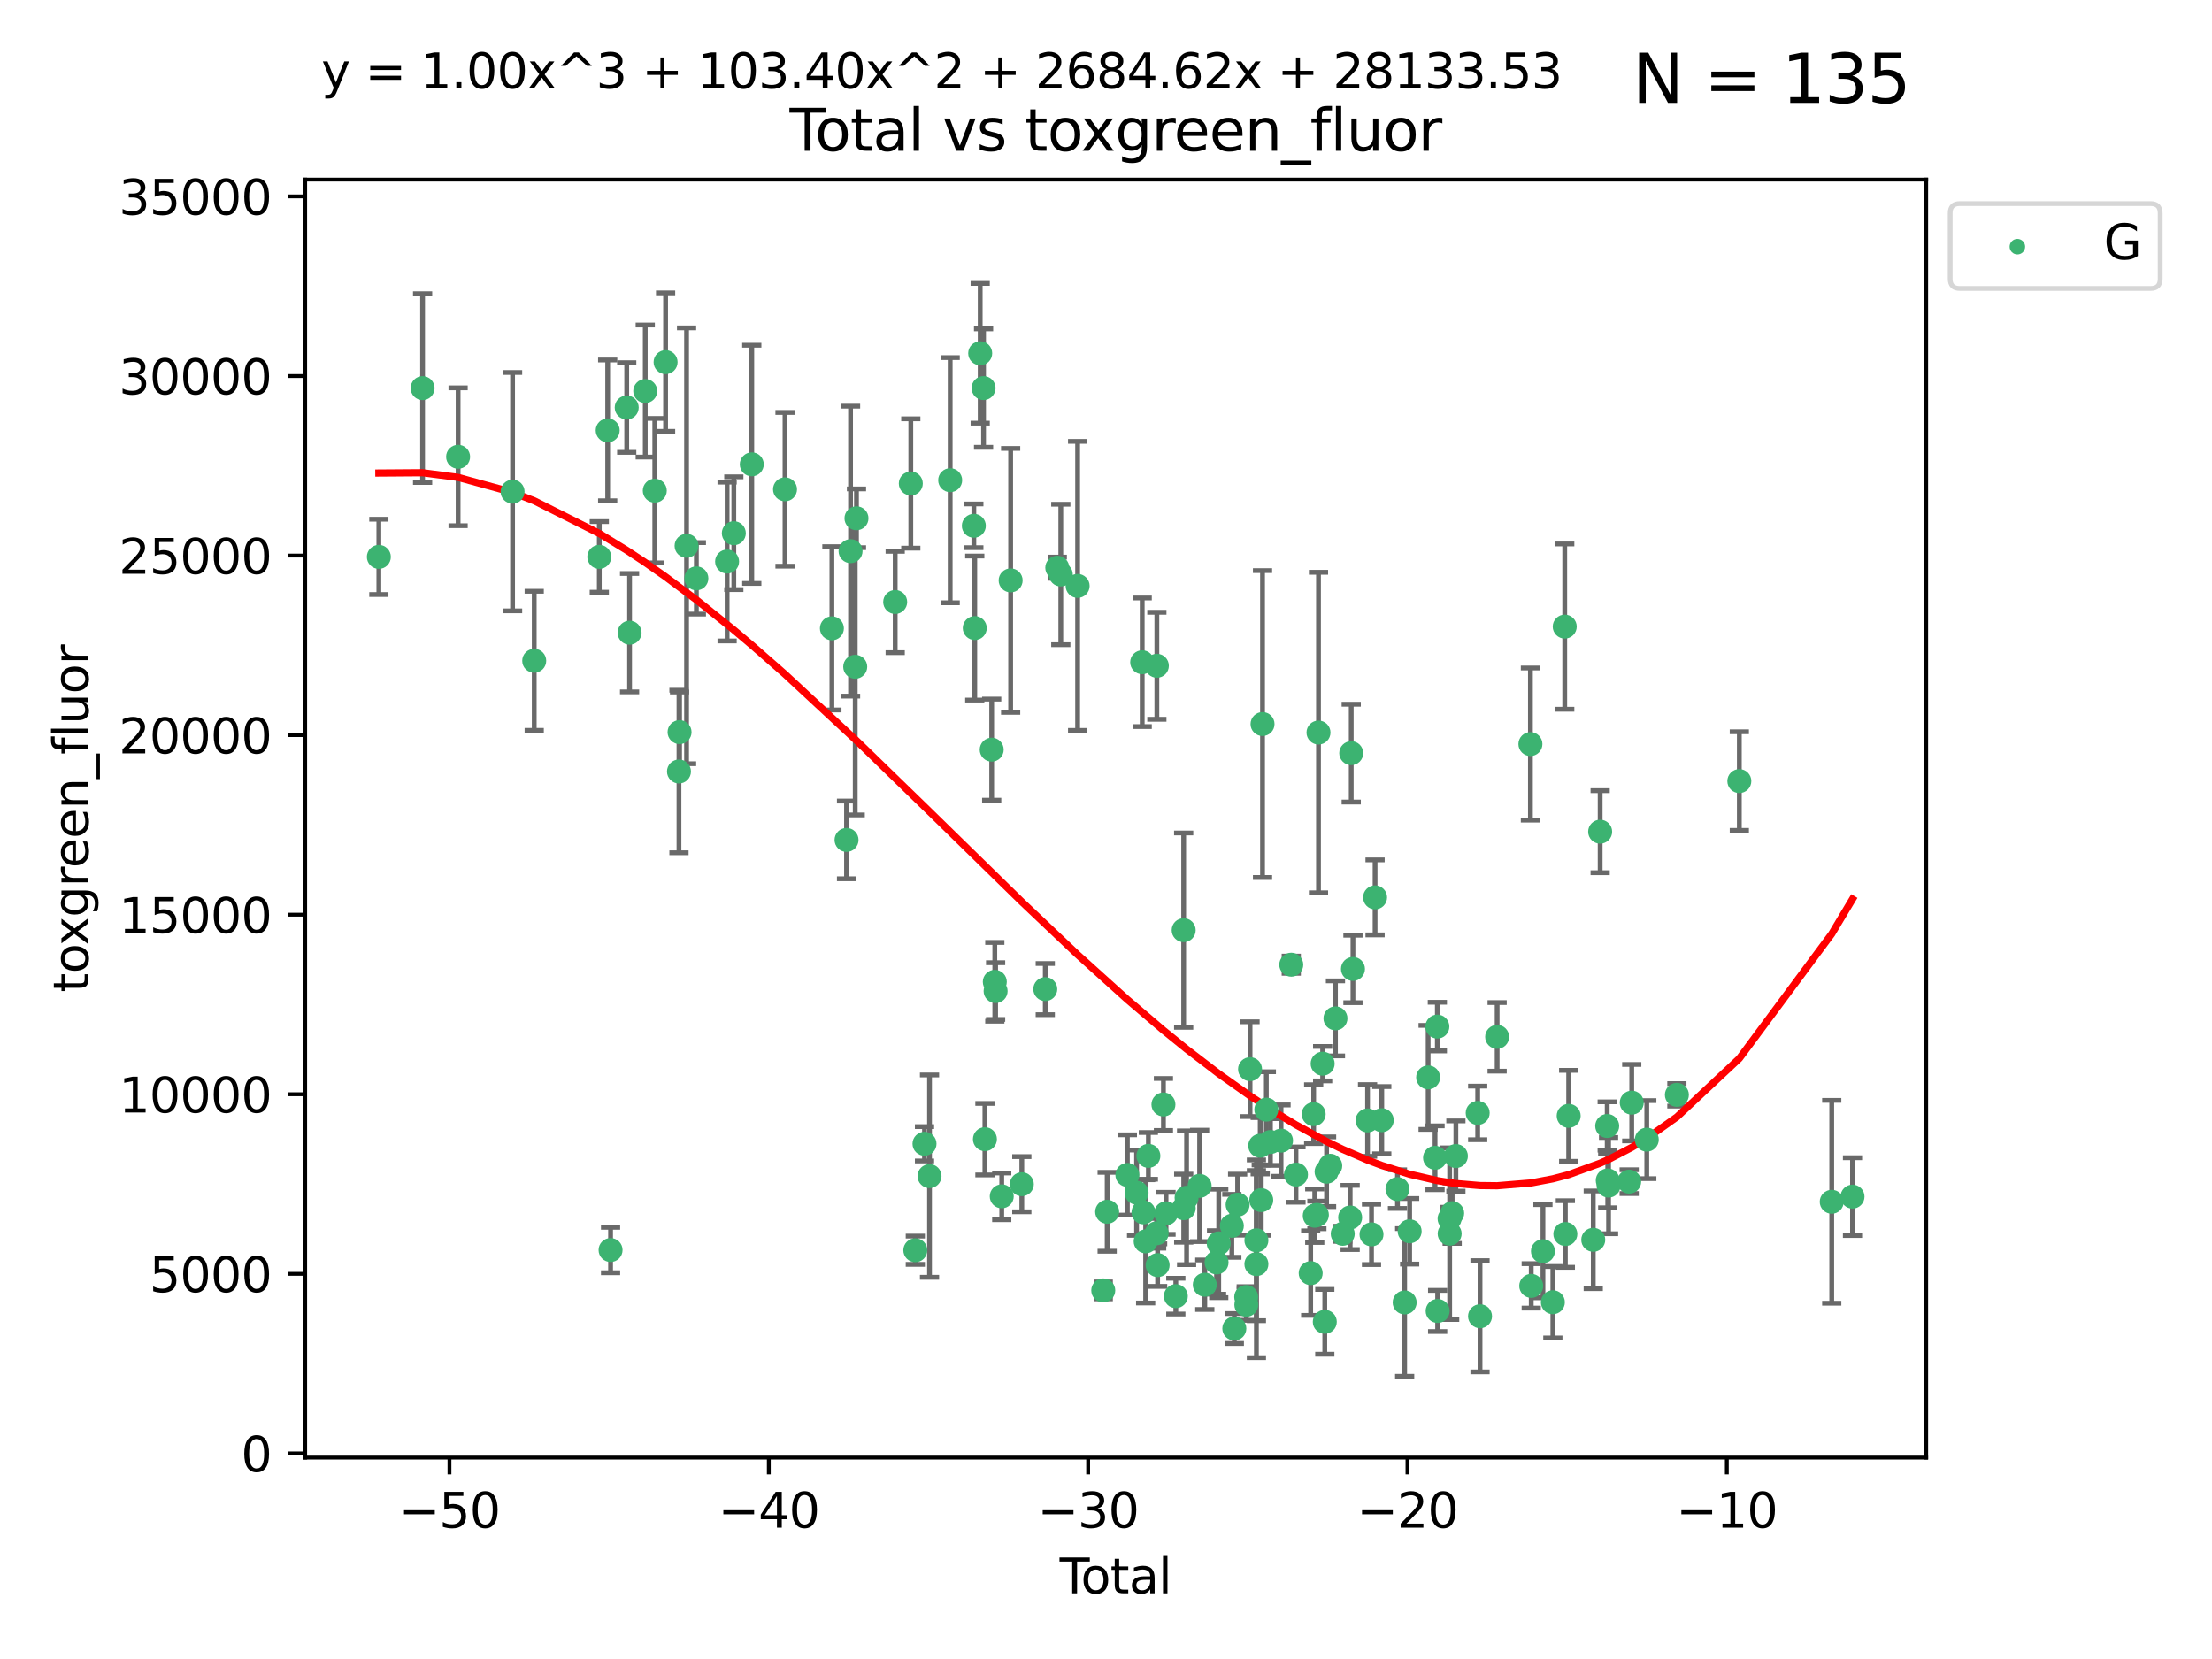 <?xml version="1.0" encoding="utf-8" standalone="no"?>
<!DOCTYPE svg PUBLIC "-//W3C//DTD SVG 1.1//EN"
  "http://www.w3.org/Graphics/SVG/1.1/DTD/svg11.dtd">
<svg xmlns:xlink="http://www.w3.org/1999/xlink" width="460.8pt" height="345.6pt" viewBox="0 0 460.8 345.6" xmlns="http://www.w3.org/2000/svg" version="1.1">
 <defs>
  <style type="text/css">*{stroke-linejoin: round; stroke-linecap: butt}</style>
 </defs>
 <g id="figure_1">
  <g id="patch_1">
   <path d="M 0 345.6 
L 460.8 345.6 
L 460.8 0 
L 0 0 
z
" style="fill: #ffffff"/>
  </g>
  <g id="axes_1">
   <g id="patch_2">
    <path d="M 63.571 303.64 
L 401.26 303.64 
L 401.26 37.411 
L 63.571 37.411 
z
" style="fill: #ffffff"/>
   </g>
   <g id="PathCollection_1">
    <defs>
     <path id="mc520d084ce" d="M 0 1.118 
C 0.297 1.118 0.581 1 0.791 0.791 
C 1 0.581 1.118 0.297 1.118 0 
C 1.118 -0.297 1 -0.581 0.791 -0.791 
C 0.581 -1 0.297 -1.118 0 -1.118 
C -0.297 -1.118 -0.581 -1 -0.791 -0.791 
C -1 -0.581 -1.118 -0.297 -1.118 0 
C -1.118 0.297 -1 0.581 -0.791 0.791 
C -0.581 1 -0.297 1.118 0 1.118 
z
" style="stroke: #3cb371"/>
    </defs>
    <g clip-path="url(#pece0bdd90b)">
     <use xlink:href="#mc520d084ce" x="78.921" y="116.009" style="fill: #3cb371; stroke: #3cb371"/>
     <use xlink:href="#mc520d084ce" x="88.034" y="80.85" style="fill: #3cb371; stroke: #3cb371"/>
     <use xlink:href="#mc520d084ce" x="95.431" y="95.158" style="fill: #3cb371; stroke: #3cb371"/>
     <use xlink:href="#mc520d084ce" x="106.779" y="102.422" style="fill: #3cb371; stroke: #3cb371"/>
     <use xlink:href="#mc520d084ce" x="111.287" y="137.654" style="fill: #3cb371; stroke: #3cb371"/>
     <use xlink:href="#mc520d084ce" x="124.844" y="116.01" style="fill: #3cb371; stroke: #3cb371"/>
     <use xlink:href="#mc520d084ce" x="126.591" y="89.657" style="fill: #3cb371; stroke: #3cb371"/>
     <use xlink:href="#mc520d084ce" x="127.192" y="260.405" style="fill: #3cb371; stroke: #3cb371"/>
     <use xlink:href="#mc520d084ce" x="130.556" y="84.89" style="fill: #3cb371; stroke: #3cb371"/>
     <use xlink:href="#mc520d084ce" x="131.152" y="131.801" style="fill: #3cb371; stroke: #3cb371"/>
     <use xlink:href="#mc520d084ce" x="134.417" y="81.459" style="fill: #3cb371; stroke: #3cb371"/>
     <use xlink:href="#mc520d084ce" x="136.403" y="102.217" style="fill: #3cb371; stroke: #3cb371"/>
     <use xlink:href="#mc520d084ce" x="138.654" y="75.438" style="fill: #3cb371; stroke: #3cb371"/>
     <use xlink:href="#mc520d084ce" x="141.442" y="160.715" style="fill: #3cb371; stroke: #3cb371"/>
     <use xlink:href="#mc520d084ce" x="141.564" y="152.514" style="fill: #3cb371; stroke: #3cb371"/>
     <use xlink:href="#mc520d084ce" x="143.025" y="113.703" style="fill: #3cb371; stroke: #3cb371"/>
     <use xlink:href="#mc520d084ce" x="145.066" y="120.48" style="fill: #3cb371; stroke: #3cb371"/>
     <use xlink:href="#mc520d084ce" x="151.469" y="116.977" style="fill: #3cb371; stroke: #3cb371"/>
     <use xlink:href="#mc520d084ce" x="152.868" y="111.075" style="fill: #3cb371; stroke: #3cb371"/>
     <use xlink:href="#mc520d084ce" x="156.61" y="96.728" style="fill: #3cb371; stroke: #3cb371"/>
     <use xlink:href="#mc520d084ce" x="163.533" y="101.934" style="fill: #3cb371; stroke: #3cb371"/>
     <use xlink:href="#mc520d084ce" x="173.299" y="130.891" style="fill: #3cb371; stroke: #3cb371"/>
     <use xlink:href="#mc520d084ce" x="176.348" y="174.97" style="fill: #3cb371; stroke: #3cb371"/>
     <use xlink:href="#mc520d084ce" x="177.187" y="114.814" style="fill: #3cb371; stroke: #3cb371"/>
     <use xlink:href="#mc520d084ce" x="178.157" y="138.902" style="fill: #3cb371; stroke: #3cb371"/>
     <use xlink:href="#mc520d084ce" x="178.418" y="107.968" style="fill: #3cb371; stroke: #3cb371"/>
     <use xlink:href="#mc520d084ce" x="186.483" y="125.405" style="fill: #3cb371; stroke: #3cb371"/>
     <use xlink:href="#mc520d084ce" x="189.737" y="100.72" style="fill: #3cb371; stroke: #3cb371"/>
     <use xlink:href="#mc520d084ce" x="190.676" y="260.448" style="fill: #3cb371; stroke: #3cb371"/>
     <use xlink:href="#mc520d084ce" x="192.59" y="238.27" style="fill: #3cb371; stroke: #3cb371"/>
     <use xlink:href="#mc520d084ce" x="193.635" y="245.008" style="fill: #3cb371; stroke: #3cb371"/>
     <use xlink:href="#mc520d084ce" x="197.939" y="100.032" style="fill: #3cb371; stroke: #3cb371"/>
     <use xlink:href="#mc520d084ce" x="202.868" y="109.534" style="fill: #3cb371; stroke: #3cb371"/>
     <use xlink:href="#mc520d084ce" x="203.06" y="130.836" style="fill: #3cb371; stroke: #3cb371"/>
     <use xlink:href="#mc520d084ce" x="204.192" y="73.594" style="fill: #3cb371; stroke: #3cb371"/>
     <use xlink:href="#mc520d084ce" x="204.894" y="80.841" style="fill: #3cb371; stroke: #3cb371"/>
     <use xlink:href="#mc520d084ce" x="205.174" y="237.309" style="fill: #3cb371; stroke: #3cb371"/>
     <use xlink:href="#mc520d084ce" x="206.587" y="156.169" style="fill: #3cb371; stroke: #3cb371"/>
     <use xlink:href="#mc520d084ce" x="207.235" y="204.533" style="fill: #3cb371; stroke: #3cb371"/>
     <use xlink:href="#mc520d084ce" x="207.402" y="206.462" style="fill: #3cb371; stroke: #3cb371"/>
     <use xlink:href="#mc520d084ce" x="208.68" y="249.218" style="fill: #3cb371; stroke: #3cb371"/>
     <use xlink:href="#mc520d084ce" x="210.536" y="120.906" style="fill: #3cb371; stroke: #3cb371"/>
     <use xlink:href="#mc520d084ce" x="212.862" y="246.691" style="fill: #3cb371; stroke: #3cb371"/>
     <use xlink:href="#mc520d084ce" x="217.748" y="206.045" style="fill: #3cb371; stroke: #3cb371"/>
     <use xlink:href="#mc520d084ce" x="220.251" y="118.264" style="fill: #3cb371; stroke: #3cb371"/>
     <use xlink:href="#mc520d084ce" x="220.984" y="119.673" style="fill: #3cb371; stroke: #3cb371"/>
     <use xlink:href="#mc520d084ce" x="224.488" y="122.052" style="fill: #3cb371; stroke: #3cb371"/>
     <use xlink:href="#mc520d084ce" x="229.827" y="268.814" style="fill: #3cb371; stroke: #3cb371"/>
     <use xlink:href="#mc520d084ce" x="230.639" y="252.436" style="fill: #3cb371; stroke: #3cb371"/>
     <use xlink:href="#mc520d084ce" x="234.853" y="244.762" style="fill: #3cb371; stroke: #3cb371"/>
     <use xlink:href="#mc520d084ce" x="236.771" y="248.454" style="fill: #3cb371; stroke: #3cb371"/>
     <use xlink:href="#mc520d084ce" x="237.939" y="137.96" style="fill: #3cb371; stroke: #3cb371"/>
     <use xlink:href="#mc520d084ce" x="238.211" y="252.557" style="fill: #3cb371; stroke: #3cb371"/>
     <use xlink:href="#mc520d084ce" x="238.66" y="258.597" style="fill: #3cb371; stroke: #3cb371"/>
     <use xlink:href="#mc520d084ce" x="239.227" y="240.79" style="fill: #3cb371; stroke: #3cb371"/>
     <use xlink:href="#mc520d084ce" x="240.951" y="256.911" style="fill: #3cb371; stroke: #3cb371"/>
     <use xlink:href="#mc520d084ce" x="240.994" y="138.695" style="fill: #3cb371; stroke: #3cb371"/>
     <use xlink:href="#mc520d084ce" x="241.154" y="263.547" style="fill: #3cb371; stroke: #3cb371"/>
     <use xlink:href="#mc520d084ce" x="242.364" y="230.081" style="fill: #3cb371; stroke: #3cb371"/>
     <use xlink:href="#mc520d084ce" x="242.905" y="252.757" style="fill: #3cb371; stroke: #3cb371"/>
     <use xlink:href="#mc520d084ce" x="244.944" y="270.01" style="fill: #3cb371; stroke: #3cb371"/>
     <use xlink:href="#mc520d084ce" x="246.579" y="193.771" style="fill: #3cb371; stroke: #3cb371"/>
     <use xlink:href="#mc520d084ce" x="246.589" y="251.688" style="fill: #3cb371; stroke: #3cb371"/>
     <use xlink:href="#mc520d084ce" x="247.187" y="249.516" style="fill: #3cb371; stroke: #3cb371"/>
     <use xlink:href="#mc520d084ce" x="249.904" y="247.039" style="fill: #3cb371; stroke: #3cb371"/>
     <use xlink:href="#mc520d084ce" x="250.982" y="267.635" style="fill: #3cb371; stroke: #3cb371"/>
     <use xlink:href="#mc520d084ce" x="253.43" y="262.991" style="fill: #3cb371; stroke: #3cb371"/>
     <use xlink:href="#mc520d084ce" x="253.886" y="259.02" style="fill: #3cb371; stroke: #3cb371"/>
     <use xlink:href="#mc520d084ce" x="256.614" y="255.358" style="fill: #3cb371; stroke: #3cb371"/>
     <use xlink:href="#mc520d084ce" x="257.133" y="276.753" style="fill: #3cb371; stroke: #3cb371"/>
     <use xlink:href="#mc520d084ce" x="257.82" y="250.949" style="fill: #3cb371; stroke: #3cb371"/>
     <use xlink:href="#mc520d084ce" x="259.608" y="270.188" style="fill: #3cb371; stroke: #3cb371"/>
     <use xlink:href="#mc520d084ce" x="259.636" y="271.807" style="fill: #3cb371; stroke: #3cb371"/>
     <use xlink:href="#mc520d084ce" x="260.408" y="222.726" style="fill: #3cb371; stroke: #3cb371"/>
     <use xlink:href="#mc520d084ce" x="261.731" y="263.34" style="fill: #3cb371; stroke: #3cb371"/>
     <use xlink:href="#mc520d084ce" x="261.732" y="258.378" style="fill: #3cb371; stroke: #3cb371"/>
     <use xlink:href="#mc520d084ce" x="262.525" y="238.678" style="fill: #3cb371; stroke: #3cb371"/>
     <use xlink:href="#mc520d084ce" x="262.741" y="250.004" style="fill: #3cb371; stroke: #3cb371"/>
     <use xlink:href="#mc520d084ce" x="263.007" y="150.831" style="fill: #3cb371; stroke: #3cb371"/>
     <use xlink:href="#mc520d084ce" x="263.801" y="231.154" style="fill: #3cb371; stroke: #3cb371"/>
     <use xlink:href="#mc520d084ce" x="264.655" y="237.9" style="fill: #3cb371; stroke: #3cb371"/>
     <use xlink:href="#mc520d084ce" x="266.864" y="237.613" style="fill: #3cb371; stroke: #3cb371"/>
     <use xlink:href="#mc520d084ce" x="268.995" y="200.966" style="fill: #3cb371; stroke: #3cb371"/>
     <use xlink:href="#mc520d084ce" x="269.974" y="244.691" style="fill: #3cb371; stroke: #3cb371"/>
     <use xlink:href="#mc520d084ce" x="273.038" y="265.217" style="fill: #3cb371; stroke: #3cb371"/>
     <use xlink:href="#mc520d084ce" x="273.661" y="232.094" style="fill: #3cb371; stroke: #3cb371"/>
     <use xlink:href="#mc520d084ce" x="273.885" y="253.258" style="fill: #3cb371; stroke: #3cb371"/>
     <use xlink:href="#mc520d084ce" x="274.332" y="253.087" style="fill: #3cb371; stroke: #3cb371"/>
     <use xlink:href="#mc520d084ce" x="274.666" y="152.604" style="fill: #3cb371; stroke: #3cb371"/>
     <use xlink:href="#mc520d084ce" x="275.53" y="221.583" style="fill: #3cb371; stroke: #3cb371"/>
     <use xlink:href="#mc520d084ce" x="275.977" y="275.359" style="fill: #3cb371; stroke: #3cb371"/>
     <use xlink:href="#mc520d084ce" x="276.351" y="244.092" style="fill: #3cb371; stroke: #3cb371"/>
     <use xlink:href="#mc520d084ce" x="277.118" y="242.851" style="fill: #3cb371; stroke: #3cb371"/>
     <use xlink:href="#mc520d084ce" x="278.2" y="212.144" style="fill: #3cb371; stroke: #3cb371"/>
     <use xlink:href="#mc520d084ce" x="279.714" y="257.023" style="fill: #3cb371; stroke: #3cb371"/>
     <use xlink:href="#mc520d084ce" x="281.262" y="253.622" style="fill: #3cb371; stroke: #3cb371"/>
     <use xlink:href="#mc520d084ce" x="281.485" y="156.894" style="fill: #3cb371; stroke: #3cb371"/>
     <use xlink:href="#mc520d084ce" x="281.846" y="201.846" style="fill: #3cb371; stroke: #3cb371"/>
     <use xlink:href="#mc520d084ce" x="284.888" y="233.409" style="fill: #3cb371; stroke: #3cb371"/>
     <use xlink:href="#mc520d084ce" x="285.709" y="257.143" style="fill: #3cb371; stroke: #3cb371"/>
     <use xlink:href="#mc520d084ce" x="286.452" y="186.94" style="fill: #3cb371; stroke: #3cb371"/>
     <use xlink:href="#mc520d084ce" x="287.849" y="233.357" style="fill: #3cb371; stroke: #3cb371"/>
     <use xlink:href="#mc520d084ce" x="291.12" y="247.714" style="fill: #3cb371; stroke: #3cb371"/>
     <use xlink:href="#mc520d084ce" x="292.616" y="271.326" style="fill: #3cb371; stroke: #3cb371"/>
     <use xlink:href="#mc520d084ce" x="293.657" y="256.501" style="fill: #3cb371; stroke: #3cb371"/>
     <use xlink:href="#mc520d084ce" x="297.507" y="224.441" style="fill: #3cb371; stroke: #3cb371"/>
     <use xlink:href="#mc520d084ce" x="298.946" y="241.184" style="fill: #3cb371; stroke: #3cb371"/>
     <use xlink:href="#mc520d084ce" x="299.425" y="213.859" style="fill: #3cb371; stroke: #3cb371"/>
     <use xlink:href="#mc520d084ce" x="299.487" y="273.099" style="fill: #3cb371; stroke: #3cb371"/>
     <use xlink:href="#mc520d084ce" x="301.976" y="253.882" style="fill: #3cb371; stroke: #3cb371"/>
     <use xlink:href="#mc520d084ce" x="301.99" y="256.997" style="fill: #3cb371; stroke: #3cb371"/>
     <use xlink:href="#mc520d084ce" x="302.514" y="252.732" style="fill: #3cb371; stroke: #3cb371"/>
     <use xlink:href="#mc520d084ce" x="303.287" y="240.825" style="fill: #3cb371; stroke: #3cb371"/>
     <use xlink:href="#mc520d084ce" x="307.829" y="231.844" style="fill: #3cb371; stroke: #3cb371"/>
     <use xlink:href="#mc520d084ce" x="308.317" y="274.198" style="fill: #3cb371; stroke: #3cb371"/>
     <use xlink:href="#mc520d084ce" x="311.88" y="215.999" style="fill: #3cb371; stroke: #3cb371"/>
     <use xlink:href="#mc520d084ce" x="318.814" y="155.003" style="fill: #3cb371; stroke: #3cb371"/>
     <use xlink:href="#mc520d084ce" x="318.983" y="267.873" style="fill: #3cb371; stroke: #3cb371"/>
     <use xlink:href="#mc520d084ce" x="321.424" y="260.645" style="fill: #3cb371; stroke: #3cb371"/>
     <use xlink:href="#mc520d084ce" x="323.49" y="271.278" style="fill: #3cb371; stroke: #3cb371"/>
     <use xlink:href="#mc520d084ce" x="325.963" y="130.532" style="fill: #3cb371; stroke: #3cb371"/>
     <use xlink:href="#mc520d084ce" x="326.092" y="257.068" style="fill: #3cb371; stroke: #3cb371"/>
     <use xlink:href="#mc520d084ce" x="326.783" y="232.453" style="fill: #3cb371; stroke: #3cb371"/>
     <use xlink:href="#mc520d084ce" x="331.904" y="258.275" style="fill: #3cb371; stroke: #3cb371"/>
     <use xlink:href="#mc520d084ce" x="333.34" y="173.254" style="fill: #3cb371; stroke: #3cb371"/>
     <use xlink:href="#mc520d084ce" x="334.808" y="234.562" style="fill: #3cb371; stroke: #3cb371"/>
     <use xlink:href="#mc520d084ce" x="334.921" y="245.909" style="fill: #3cb371; stroke: #3cb371"/>
     <use xlink:href="#mc520d084ce" x="335.094" y="246.983" style="fill: #3cb371; stroke: #3cb371"/>
     <use xlink:href="#mc520d084ce" x="339.39" y="246.156" style="fill: #3cb371; stroke: #3cb371"/>
     <use xlink:href="#mc520d084ce" x="339.921" y="229.703" style="fill: #3cb371; stroke: #3cb371"/>
     <use xlink:href="#mc520d084ce" x="343.055" y="237.405" style="fill: #3cb371; stroke: #3cb371"/>
     <use xlink:href="#mc520d084ce" x="349.323" y="228.079" style="fill: #3cb371; stroke: #3cb371"/>
     <use xlink:href="#mc520d084ce" x="362.334" y="162.714" style="fill: #3cb371; stroke: #3cb371"/>
     <use xlink:href="#mc520d084ce" x="381.585" y="250.353" style="fill: #3cb371; stroke: #3cb371"/>
     <use xlink:href="#mc520d084ce" x="385.911" y="249.28" style="fill: #3cb371; stroke: #3cb371"/>
    </g>
   </g>
   <g id="matplotlib.axis_1">
    <g id="xtick_1">
     <g id="line2d_1">
      <defs>
       <path id="m0b7f94712f" d="M 0 0 
L 0 3.5 
" style="stroke: #000000; stroke-width: 0.8"/>
      </defs>
      <g>
       <use xlink:href="#m0b7f94712f" x="93.632" y="303.64" style="stroke: #000000; stroke-width: 0.8"/>
      </g>
     </g>
     <g id="text_1">
      <!-- −50 -->
      <g transform="translate(83.08 318.238)scale(0.1 -0.1)">
       <defs>
        <path id="DejaVuSans-2212" d="M 678 2272 
L 4684 2272 
L 4684 1741 
L 678 1741 
L 678 2272 
z
" transform="scale(0.016)"/>
        <path id="DejaVuSans-35" d="M 691 4666 
L 3169 4666 
L 3169 4134 
L 1269 4134 
L 1269 2991 
Q 1406 3038 1543 3061 
Q 1681 3084 1819 3084 
Q 2600 3084 3056 2656 
Q 3513 2228 3513 1497 
Q 3513 744 3044 326 
Q 2575 -91 1722 -91 
Q 1428 -91 1123 -41 
Q 819 9 494 109 
L 494 744 
Q 775 591 1075 516 
Q 1375 441 1709 441 
Q 2250 441 2565 725 
Q 2881 1009 2881 1497 
Q 2881 1984 2565 2268 
Q 2250 2553 1709 2553 
Q 1456 2553 1204 2497 
Q 953 2441 691 2322 
L 691 4666 
z
" transform="scale(0.016)"/>
        <path id="DejaVuSans-30" d="M 2034 4250 
Q 1547 4250 1301 3770 
Q 1056 3291 1056 2328 
Q 1056 1369 1301 889 
Q 1547 409 2034 409 
Q 2525 409 2770 889 
Q 3016 1369 3016 2328 
Q 3016 3291 2770 3770 
Q 2525 4250 2034 4250 
z
M 2034 4750 
Q 2819 4750 3233 4129 
Q 3647 3509 3647 2328 
Q 3647 1150 3233 529 
Q 2819 -91 2034 -91 
Q 1250 -91 836 529 
Q 422 1150 422 2328 
Q 422 3509 836 4129 
Q 1250 4750 2034 4750 
z
" transform="scale(0.016)"/>
       </defs>
       <use xlink:href="#DejaVuSans-2212"/>
       <use xlink:href="#DejaVuSans-35" x="83.789"/>
       <use xlink:href="#DejaVuSans-30" x="147.412"/>
      </g>
     </g>
    </g>
    <g id="xtick_2">
     <g id="line2d_2">
      <g>
       <use xlink:href="#m0b7f94712f" x="160.156" y="303.64" style="stroke: #000000; stroke-width: 0.8"/>
      </g>
     </g>
     <g id="text_2">
      <!-- −40 -->
      <g transform="translate(149.604 318.238)scale(0.1 -0.1)">
       <defs>
        <path id="DejaVuSans-34" d="M 2419 4116 
L 825 1625 
L 2419 1625 
L 2419 4116 
z
M 2253 4666 
L 3047 4666 
L 3047 1625 
L 3713 1625 
L 3713 1100 
L 3047 1100 
L 3047 0 
L 2419 0 
L 2419 1100 
L 313 1100 
L 313 1709 
L 2253 4666 
z
" transform="scale(0.016)"/>
       </defs>
       <use xlink:href="#DejaVuSans-2212"/>
       <use xlink:href="#DejaVuSans-34" x="83.789"/>
       <use xlink:href="#DejaVuSans-30" x="147.412"/>
      </g>
     </g>
    </g>
    <g id="xtick_3">
     <g id="line2d_3">
      <g>
       <use xlink:href="#m0b7f94712f" x="226.68" y="303.64" style="stroke: #000000; stroke-width: 0.8"/>
      </g>
     </g>
     <g id="text_3">
      <!-- −30 -->
      <g transform="translate(216.127 318.238)scale(0.1 -0.1)">
       <defs>
        <path id="DejaVuSans-33" d="M 2597 2516 
Q 3050 2419 3304 2112 
Q 3559 1806 3559 1356 
Q 3559 666 3084 287 
Q 2609 -91 1734 -91 
Q 1441 -91 1130 -33 
Q 819 25 488 141 
L 488 750 
Q 750 597 1062 519 
Q 1375 441 1716 441 
Q 2309 441 2620 675 
Q 2931 909 2931 1356 
Q 2931 1769 2642 2001 
Q 2353 2234 1838 2234 
L 1294 2234 
L 1294 2753 
L 1863 2753 
Q 2328 2753 2575 2939 
Q 2822 3125 2822 3475 
Q 2822 3834 2567 4026 
Q 2313 4219 1838 4219 
Q 1578 4219 1281 4162 
Q 984 4106 628 3988 
L 628 4550 
Q 988 4650 1302 4700 
Q 1616 4750 1894 4750 
Q 2613 4750 3031 4423 
Q 3450 4097 3450 3541 
Q 3450 3153 3228 2886 
Q 3006 2619 2597 2516 
z
" transform="scale(0.016)"/>
       </defs>
       <use xlink:href="#DejaVuSans-2212"/>
       <use xlink:href="#DejaVuSans-33" x="83.789"/>
       <use xlink:href="#DejaVuSans-30" x="147.412"/>
      </g>
     </g>
    </g>
    <g id="xtick_4">
     <g id="line2d_4">
      <g>
       <use xlink:href="#m0b7f94712f" x="293.203" y="303.64" style="stroke: #000000; stroke-width: 0.8"/>
      </g>
     </g>
     <g id="text_4">
      <!-- −20 -->
      <g transform="translate(282.651 318.238)scale(0.1 -0.1)">
       <defs>
        <path id="DejaVuSans-32" d="M 1228 531 
L 3431 531 
L 3431 0 
L 469 0 
L 469 531 
Q 828 903 1448 1529 
Q 2069 2156 2228 2338 
Q 2531 2678 2651 2914 
Q 2772 3150 2772 3378 
Q 2772 3750 2511 3984 
Q 2250 4219 1831 4219 
Q 1534 4219 1204 4116 
Q 875 4013 500 3803 
L 500 4441 
Q 881 4594 1212 4672 
Q 1544 4750 1819 4750 
Q 2544 4750 2975 4387 
Q 3406 4025 3406 3419 
Q 3406 3131 3298 2873 
Q 3191 2616 2906 2266 
Q 2828 2175 2409 1742 
Q 1991 1309 1228 531 
z
" transform="scale(0.016)"/>
       </defs>
       <use xlink:href="#DejaVuSans-2212"/>
       <use xlink:href="#DejaVuSans-32" x="83.789"/>
       <use xlink:href="#DejaVuSans-30" x="147.412"/>
      </g>
     </g>
    </g>
    <g id="xtick_5">
     <g id="line2d_5">
      <g>
       <use xlink:href="#m0b7f94712f" x="359.727" y="303.64" style="stroke: #000000; stroke-width: 0.8"/>
      </g>
     </g>
     <g id="text_5">
      <!-- −10 -->
      <g transform="translate(349.174 318.238)scale(0.1 -0.1)">
       <defs>
        <path id="DejaVuSans-31" d="M 794 531 
L 1825 531 
L 1825 4091 
L 703 3866 
L 703 4441 
L 1819 4666 
L 2450 4666 
L 2450 531 
L 3481 531 
L 3481 0 
L 794 0 
L 794 531 
z
" transform="scale(0.016)"/>
       </defs>
       <use xlink:href="#DejaVuSans-2212"/>
       <use xlink:href="#DejaVuSans-31" x="83.789"/>
       <use xlink:href="#DejaVuSans-30" x="147.412"/>
      </g>
     </g>
    </g>
    <g id="text_6">
     <!-- Total -->
     <g transform="translate(220.739 331.917)scale(0.1 -0.1)">
      <defs>
       <path id="DejaVuSans-54" d="M -19 4666 
L 3928 4666 
L 3928 4134 
L 2272 4134 
L 2272 0 
L 1638 0 
L 1638 4134 
L -19 4134 
L -19 4666 
z
" transform="scale(0.016)"/>
       <path id="DejaVuSans-6f" d="M 1959 3097 
Q 1497 3097 1228 2736 
Q 959 2375 959 1747 
Q 959 1119 1226 758 
Q 1494 397 1959 397 
Q 2419 397 2687 759 
Q 2956 1122 2956 1747 
Q 2956 2369 2687 2733 
Q 2419 3097 1959 3097 
z
M 1959 3584 
Q 2709 3584 3137 3096 
Q 3566 2609 3566 1747 
Q 3566 888 3137 398 
Q 2709 -91 1959 -91 
Q 1206 -91 779 398 
Q 353 888 353 1747 
Q 353 2609 779 3096 
Q 1206 3584 1959 3584 
z
" transform="scale(0.016)"/>
       <path id="DejaVuSans-74" d="M 1172 4494 
L 1172 3500 
L 2356 3500 
L 2356 3053 
L 1172 3053 
L 1172 1153 
Q 1172 725 1289 603 
Q 1406 481 1766 481 
L 2356 481 
L 2356 0 
L 1766 0 
Q 1100 0 847 248 
Q 594 497 594 1153 
L 594 3053 
L 172 3053 
L 172 3500 
L 594 3500 
L 594 4494 
L 1172 4494 
z
" transform="scale(0.016)"/>
       <path id="DejaVuSans-61" d="M 2194 1759 
Q 1497 1759 1228 1600 
Q 959 1441 959 1056 
Q 959 750 1161 570 
Q 1363 391 1709 391 
Q 2188 391 2477 730 
Q 2766 1069 2766 1631 
L 2766 1759 
L 2194 1759 
z
M 3341 1997 
L 3341 0 
L 2766 0 
L 2766 531 
Q 2569 213 2275 61 
Q 1981 -91 1556 -91 
Q 1019 -91 701 211 
Q 384 513 384 1019 
Q 384 1609 779 1909 
Q 1175 2209 1959 2209 
L 2766 2209 
L 2766 2266 
Q 2766 2663 2505 2880 
Q 2244 3097 1772 3097 
Q 1472 3097 1187 3025 
Q 903 2953 641 2809 
L 641 3341 
Q 956 3463 1253 3523 
Q 1550 3584 1831 3584 
Q 2591 3584 2966 3190 
Q 3341 2797 3341 1997 
z
" transform="scale(0.016)"/>
       <path id="DejaVuSans-6c" d="M 603 4863 
L 1178 4863 
L 1178 0 
L 603 0 
L 603 4863 
z
" transform="scale(0.016)"/>
      </defs>
      <use xlink:href="#DejaVuSans-54"/>
      <use xlink:href="#DejaVuSans-6f" x="44.084"/>
      <use xlink:href="#DejaVuSans-74" x="105.266"/>
      <use xlink:href="#DejaVuSans-61" x="144.475"/>
      <use xlink:href="#DejaVuSans-6c" x="205.754"/>
     </g>
    </g>
   </g>
   <g id="matplotlib.axis_2">
    <g id="ytick_1">
     <g id="line2d_6">
      <defs>
       <path id="m6e90c6ec9c" d="M 0 0 
L -3.5 0 
" style="stroke: #000000; stroke-width: 0.8"/>
      </defs>
      <g>
       <use xlink:href="#m6e90c6ec9c" x="63.571" y="302.769" style="stroke: #000000; stroke-width: 0.8"/>
      </g>
     </g>
     <g id="text_7">
      <!-- 0 -->
      <g transform="translate(50.209 306.568)scale(0.1 -0.1)">
       <use xlink:href="#DejaVuSans-30"/>
      </g>
     </g>
    </g>
    <g id="ytick_2">
     <g id="line2d_7">
      <g>
       <use xlink:href="#m6e90c6ec9c" x="63.571" y="265.362" style="stroke: #000000; stroke-width: 0.8"/>
      </g>
     </g>
     <g id="text_8">
      <!-- 5000 -->
      <g transform="translate(31.121 269.161)scale(0.1 -0.1)">
       <use xlink:href="#DejaVuSans-35"/>
       <use xlink:href="#DejaVuSans-30" x="63.623"/>
       <use xlink:href="#DejaVuSans-30" x="127.246"/>
       <use xlink:href="#DejaVuSans-30" x="190.869"/>
      </g>
     </g>
    </g>
    <g id="ytick_3">
     <g id="line2d_8">
      <g>
       <use xlink:href="#m6e90c6ec9c" x="63.571" y="227.954" style="stroke: #000000; stroke-width: 0.8"/>
      </g>
     </g>
     <g id="text_9">
      <!-- 10000 -->
      <g transform="translate(24.759 231.753)scale(0.1 -0.1)">
       <use xlink:href="#DejaVuSans-31"/>
       <use xlink:href="#DejaVuSans-30" x="63.623"/>
       <use xlink:href="#DejaVuSans-30" x="127.246"/>
       <use xlink:href="#DejaVuSans-30" x="190.869"/>
       <use xlink:href="#DejaVuSans-30" x="254.492"/>
      </g>
     </g>
    </g>
    <g id="ytick_4">
     <g id="line2d_9">
      <g>
       <use xlink:href="#m6e90c6ec9c" x="63.571" y="190.547" style="stroke: #000000; stroke-width: 0.8"/>
      </g>
     </g>
     <g id="text_10">
      <!-- 15000 -->
      <g transform="translate(24.759 194.346)scale(0.1 -0.1)">
       <use xlink:href="#DejaVuSans-31"/>
       <use xlink:href="#DejaVuSans-35" x="63.623"/>
       <use xlink:href="#DejaVuSans-30" x="127.246"/>
       <use xlink:href="#DejaVuSans-30" x="190.869"/>
       <use xlink:href="#DejaVuSans-30" x="254.492"/>
      </g>
     </g>
    </g>
    <g id="ytick_5">
     <g id="line2d_10">
      <g>
       <use xlink:href="#m6e90c6ec9c" x="63.571" y="153.139" style="stroke: #000000; stroke-width: 0.8"/>
      </g>
     </g>
     <g id="text_11">
      <!-- 20000 -->
      <g transform="translate(24.759 156.939)scale(0.1 -0.1)">
       <use xlink:href="#DejaVuSans-32"/>
       <use xlink:href="#DejaVuSans-30" x="63.623"/>
       <use xlink:href="#DejaVuSans-30" x="127.246"/>
       <use xlink:href="#DejaVuSans-30" x="190.869"/>
       <use xlink:href="#DejaVuSans-30" x="254.492"/>
      </g>
     </g>
    </g>
    <g id="ytick_6">
     <g id="line2d_11">
      <g>
       <use xlink:href="#m6e90c6ec9c" x="63.571" y="115.732" style="stroke: #000000; stroke-width: 0.8"/>
      </g>
     </g>
     <g id="text_12">
      <!-- 25000 -->
      <g transform="translate(24.759 119.531)scale(0.1 -0.1)">
       <use xlink:href="#DejaVuSans-32"/>
       <use xlink:href="#DejaVuSans-35" x="63.623"/>
       <use xlink:href="#DejaVuSans-30" x="127.246"/>
       <use xlink:href="#DejaVuSans-30" x="190.869"/>
       <use xlink:href="#DejaVuSans-30" x="254.492"/>
      </g>
     </g>
    </g>
    <g id="ytick_7">
     <g id="line2d_12">
      <g>
       <use xlink:href="#m6e90c6ec9c" x="63.571" y="78.325" style="stroke: #000000; stroke-width: 0.8"/>
      </g>
     </g>
     <g id="text_13">
      <!-- 30000 -->
      <g transform="translate(24.759 82.124)scale(0.1 -0.1)">
       <use xlink:href="#DejaVuSans-33"/>
       <use xlink:href="#DejaVuSans-30" x="63.623"/>
       <use xlink:href="#DejaVuSans-30" x="127.246"/>
       <use xlink:href="#DejaVuSans-30" x="190.869"/>
       <use xlink:href="#DejaVuSans-30" x="254.492"/>
      </g>
     </g>
    </g>
    <g id="ytick_8">
     <g id="line2d_13">
      <g>
       <use xlink:href="#m6e90c6ec9c" x="63.571" y="40.917" style="stroke: #000000; stroke-width: 0.8"/>
      </g>
     </g>
     <g id="text_14">
      <!-- 35000 -->
      <g transform="translate(24.759 44.717)scale(0.1 -0.1)">
       <use xlink:href="#DejaVuSans-33"/>
       <use xlink:href="#DejaVuSans-35" x="63.623"/>
       <use xlink:href="#DejaVuSans-30" x="127.246"/>
       <use xlink:href="#DejaVuSans-30" x="190.869"/>
       <use xlink:href="#DejaVuSans-30" x="254.492"/>
      </g>
     </g>
    </g>
    <g id="text_15">
     <!-- toxgreen_fluor -->
     <g transform="translate(18.401 206.72)rotate(-90)scale(0.1 -0.1)">
      <defs>
       <path id="DejaVuSans-78" d="M 3513 3500 
L 2247 1797 
L 3578 0 
L 2900 0 
L 1881 1375 
L 863 0 
L 184 0 
L 1544 1831 
L 300 3500 
L 978 3500 
L 1906 2253 
L 2834 3500 
L 3513 3500 
z
" transform="scale(0.016)"/>
       <path id="DejaVuSans-67" d="M 2906 1791 
Q 2906 2416 2648 2759 
Q 2391 3103 1925 3103 
Q 1463 3103 1205 2759 
Q 947 2416 947 1791 
Q 947 1169 1205 825 
Q 1463 481 1925 481 
Q 2391 481 2648 825 
Q 2906 1169 2906 1791 
z
M 3481 434 
Q 3481 -459 3084 -895 
Q 2688 -1331 1869 -1331 
Q 1566 -1331 1297 -1286 
Q 1028 -1241 775 -1147 
L 775 -588 
Q 1028 -725 1275 -790 
Q 1522 -856 1778 -856 
Q 2344 -856 2625 -561 
Q 2906 -266 2906 331 
L 2906 616 
Q 2728 306 2450 153 
Q 2172 0 1784 0 
Q 1141 0 747 490 
Q 353 981 353 1791 
Q 353 2603 747 3093 
Q 1141 3584 1784 3584 
Q 2172 3584 2450 3431 
Q 2728 3278 2906 2969 
L 2906 3500 
L 3481 3500 
L 3481 434 
z
" transform="scale(0.016)"/>
       <path id="DejaVuSans-72" d="M 2631 2963 
Q 2534 3019 2420 3045 
Q 2306 3072 2169 3072 
Q 1681 3072 1420 2755 
Q 1159 2438 1159 1844 
L 1159 0 
L 581 0 
L 581 3500 
L 1159 3500 
L 1159 2956 
Q 1341 3275 1631 3429 
Q 1922 3584 2338 3584 
Q 2397 3584 2469 3576 
Q 2541 3569 2628 3553 
L 2631 2963 
z
" transform="scale(0.016)"/>
       <path id="DejaVuSans-65" d="M 3597 1894 
L 3597 1613 
L 953 1613 
Q 991 1019 1311 708 
Q 1631 397 2203 397 
Q 2534 397 2845 478 
Q 3156 559 3463 722 
L 3463 178 
Q 3153 47 2828 -22 
Q 2503 -91 2169 -91 
Q 1331 -91 842 396 
Q 353 884 353 1716 
Q 353 2575 817 3079 
Q 1281 3584 2069 3584 
Q 2775 3584 3186 3129 
Q 3597 2675 3597 1894 
z
M 3022 2063 
Q 3016 2534 2758 2815 
Q 2500 3097 2075 3097 
Q 1594 3097 1305 2825 
Q 1016 2553 972 2059 
L 3022 2063 
z
" transform="scale(0.016)"/>
       <path id="DejaVuSans-6e" d="M 3513 2113 
L 3513 0 
L 2938 0 
L 2938 2094 
Q 2938 2591 2744 2837 
Q 2550 3084 2163 3084 
Q 1697 3084 1428 2787 
Q 1159 2491 1159 1978 
L 1159 0 
L 581 0 
L 581 3500 
L 1159 3500 
L 1159 2956 
Q 1366 3272 1645 3428 
Q 1925 3584 2291 3584 
Q 2894 3584 3203 3211 
Q 3513 2838 3513 2113 
z
" transform="scale(0.016)"/>
       <path id="DejaVuSans-5f" d="M 3263 -1063 
L 3263 -1509 
L -63 -1509 
L -63 -1063 
L 3263 -1063 
z
" transform="scale(0.016)"/>
       <path id="DejaVuSans-66" d="M 2375 4863 
L 2375 4384 
L 1825 4384 
Q 1516 4384 1395 4259 
Q 1275 4134 1275 3809 
L 1275 3500 
L 2222 3500 
L 2222 3053 
L 1275 3053 
L 1275 0 
L 697 0 
L 697 3053 
L 147 3053 
L 147 3500 
L 697 3500 
L 697 3744 
Q 697 4328 969 4595 
Q 1241 4863 1831 4863 
L 2375 4863 
z
" transform="scale(0.016)"/>
       <path id="DejaVuSans-75" d="M 544 1381 
L 544 3500 
L 1119 3500 
L 1119 1403 
Q 1119 906 1312 657 
Q 1506 409 1894 409 
Q 2359 409 2629 706 
Q 2900 1003 2900 1516 
L 2900 3500 
L 3475 3500 
L 3475 0 
L 2900 0 
L 2900 538 
Q 2691 219 2414 64 
Q 2138 -91 1772 -91 
Q 1169 -91 856 284 
Q 544 659 544 1381 
z
M 1991 3584 
L 1991 3584 
z
" transform="scale(0.016)"/>
      </defs>
      <use xlink:href="#DejaVuSans-74"/>
      <use xlink:href="#DejaVuSans-6f" x="39.209"/>
      <use xlink:href="#DejaVuSans-78" x="97.266"/>
      <use xlink:href="#DejaVuSans-67" x="156.445"/>
      <use xlink:href="#DejaVuSans-72" x="219.922"/>
      <use xlink:href="#DejaVuSans-65" x="258.785"/>
      <use xlink:href="#DejaVuSans-65" x="320.309"/>
      <use xlink:href="#DejaVuSans-6e" x="381.832"/>
      <use xlink:href="#DejaVuSans-5f" x="445.211"/>
      <use xlink:href="#DejaVuSans-66" x="495.211"/>
      <use xlink:href="#DejaVuSans-6c" x="530.416"/>
      <use xlink:href="#DejaVuSans-75" x="558.199"/>
      <use xlink:href="#DejaVuSans-6f" x="621.578"/>
      <use xlink:href="#DejaVuSans-72" x="682.76"/>
     </g>
    </g>
   </g>
   <g id="LineCollection_1">
    <path d="M 78.921 123.852 
L 78.921 108.166 
" clip-path="url(#pece0bdd90b)" style="fill: none; stroke: #696969"/>
    <path d="M 88.034 100.505 
L 88.034 61.194 
" clip-path="url(#pece0bdd90b)" style="fill: none; stroke: #696969"/>
    <path d="M 95.431 109.521 
L 95.431 80.795 
" clip-path="url(#pece0bdd90b)" style="fill: none; stroke: #696969"/>
    <path d="M 106.779 127.248 
L 106.779 77.596 
" clip-path="url(#pece0bdd90b)" style="fill: none; stroke: #696969"/>
    <path d="M 111.287 152.142 
L 111.287 123.165 
" clip-path="url(#pece0bdd90b)" style="fill: none; stroke: #696969"/>
    <path d="M 124.844 123.365 
L 124.844 108.656 
" clip-path="url(#pece0bdd90b)" style="fill: none; stroke: #696969"/>
    <path d="M 126.591 104.324 
L 126.591 74.989 
" clip-path="url(#pece0bdd90b)" style="fill: none; stroke: #696969"/>
    <path d="M 127.192 265.137 
L 127.192 255.673 
" clip-path="url(#pece0bdd90b)" style="fill: none; stroke: #696969"/>
    <path d="M 130.556 94.228 
L 130.556 75.553 
" clip-path="url(#pece0bdd90b)" style="fill: none; stroke: #696969"/>
    <path d="M 131.152 144.129 
L 131.152 119.472 
" clip-path="url(#pece0bdd90b)" style="fill: none; stroke: #696969"/>
    <path d="M 134.417 95.212 
L 134.417 67.706 
" clip-path="url(#pece0bdd90b)" style="fill: none; stroke: #696969"/>
    <path d="M 136.403 117.265 
L 136.403 87.169 
" clip-path="url(#pece0bdd90b)" style="fill: none; stroke: #696969"/>
    <path d="M 138.654 89.862 
L 138.654 61.013 
" clip-path="url(#pece0bdd90b)" style="fill: none; stroke: #696969"/>
    <path d="M 141.442 177.642 
L 141.442 143.788 
" clip-path="url(#pece0bdd90b)" style="fill: none; stroke: #696969"/>
    <path d="M 141.564 160.875 
L 141.564 144.154 
" clip-path="url(#pece0bdd90b)" style="fill: none; stroke: #696969"/>
    <path d="M 143.025 159.103 
L 143.025 68.302 
" clip-path="url(#pece0bdd90b)" style="fill: none; stroke: #696969"/>
    <path d="M 145.066 127.923 
L 145.066 113.038 
" clip-path="url(#pece0bdd90b)" style="fill: none; stroke: #696969"/>
    <path d="M 151.469 133.522 
L 151.469 100.432 
" clip-path="url(#pece0bdd90b)" style="fill: none; stroke: #696969"/>
    <path d="M 152.868 122.823 
L 152.868 99.327 
" clip-path="url(#pece0bdd90b)" style="fill: none; stroke: #696969"/>
    <path d="M 156.61 121.537 
L 156.61 71.919 
" clip-path="url(#pece0bdd90b)" style="fill: none; stroke: #696969"/>
    <path d="M 163.533 117.949 
L 163.533 85.919 
" clip-path="url(#pece0bdd90b)" style="fill: none; stroke: #696969"/>
    <path d="M 173.299 147.899 
L 173.299 113.883 
" clip-path="url(#pece0bdd90b)" style="fill: none; stroke: #696969"/>
    <path d="M 176.348 183.067 
L 176.348 166.873 
" clip-path="url(#pece0bdd90b)" style="fill: none; stroke: #696969"/>
    <path d="M 177.187 145.019 
L 177.187 84.609 
" clip-path="url(#pece0bdd90b)" style="fill: none; stroke: #696969"/>
    <path d="M 178.157 169.766 
L 178.157 108.039 
" clip-path="url(#pece0bdd90b)" style="fill: none; stroke: #696969"/>
    <path d="M 178.418 114.085 
L 178.418 101.852 
" clip-path="url(#pece0bdd90b)" style="fill: none; stroke: #696969"/>
    <path d="M 186.483 135.962 
L 186.483 114.848 
" clip-path="url(#pece0bdd90b)" style="fill: none; stroke: #696969"/>
    <path d="M 189.737 114.193 
L 189.737 87.246 
" clip-path="url(#pece0bdd90b)" style="fill: none; stroke: #696969"/>
    <path d="M 190.676 263.393 
L 190.676 257.504 
" clip-path="url(#pece0bdd90b)" style="fill: none; stroke: #696969"/>
    <path d="M 192.59 241.846 
L 192.59 234.693 
" clip-path="url(#pece0bdd90b)" style="fill: none; stroke: #696969"/>
    <path d="M 193.635 266.085 
L 193.635 223.93 
" clip-path="url(#pece0bdd90b)" style="fill: none; stroke: #696969"/>
    <path d="M 197.939 125.572 
L 197.939 74.492 
" clip-path="url(#pece0bdd90b)" style="fill: none; stroke: #696969"/>
    <path d="M 202.868 114.086 
L 202.868 104.982 
" clip-path="url(#pece0bdd90b)" style="fill: none; stroke: #696969"/>
    <path d="M 203.06 145.842 
L 203.06 115.83 
" clip-path="url(#pece0bdd90b)" style="fill: none; stroke: #696969"/>
    <path d="M 204.192 88.148 
L 204.192 59.04 
" clip-path="url(#pece0bdd90b)" style="fill: none; stroke: #696969"/>
    <path d="M 204.894 93.178 
L 204.894 68.505 
" clip-path="url(#pece0bdd90b)" style="fill: none; stroke: #696969"/>
    <path d="M 205.174 244.756 
L 205.174 229.862 
" clip-path="url(#pece0bdd90b)" style="fill: none; stroke: #696969"/>
    <path d="M 206.587 166.701 
L 206.587 145.637 
" clip-path="url(#pece0bdd90b)" style="fill: none; stroke: #696969"/>
    <path d="M 207.235 212.738 
L 207.235 196.327 
" clip-path="url(#pece0bdd90b)" style="fill: none; stroke: #696969"/>
    <path d="M 207.402 212.371 
L 207.402 200.554 
" clip-path="url(#pece0bdd90b)" style="fill: none; stroke: #696969"/>
    <path d="M 208.68 254.081 
L 208.68 244.355 
" clip-path="url(#pece0bdd90b)" style="fill: none; stroke: #696969"/>
    <path d="M 210.536 148.39 
L 210.536 93.422 
" clip-path="url(#pece0bdd90b)" style="fill: none; stroke: #696969"/>
    <path d="M 212.862 252.44 
L 212.862 240.942 
" clip-path="url(#pece0bdd90b)" style="fill: none; stroke: #696969"/>
    <path d="M 217.748 211.373 
L 217.748 200.716 
" clip-path="url(#pece0bdd90b)" style="fill: none; stroke: #696969"/>
    <path d="M 220.251 120.468 
L 220.251 116.06 
" clip-path="url(#pece0bdd90b)" style="fill: none; stroke: #696969"/>
    <path d="M 220.984 134.303 
L 220.984 105.043 
" clip-path="url(#pece0bdd90b)" style="fill: none; stroke: #696969"/>
    <path d="M 224.488 152.157 
L 224.488 91.948 
" clip-path="url(#pece0bdd90b)" style="fill: none; stroke: #696969"/>
    <path d="M 229.827 270.573 
L 229.827 267.054 
" clip-path="url(#pece0bdd90b)" style="fill: none; stroke: #696969"/>
    <path d="M 230.639 260.652 
L 230.639 244.22 
" clip-path="url(#pece0bdd90b)" style="fill: none; stroke: #696969"/>
    <path d="M 234.853 253.125 
L 234.853 236.4 
" clip-path="url(#pece0bdd90b)" style="fill: none; stroke: #696969"/>
    <path d="M 236.771 257.339 
L 236.771 239.569 
" clip-path="url(#pece0bdd90b)" style="fill: none; stroke: #696969"/>
    <path d="M 237.939 151.353 
L 237.939 124.566 
" clip-path="url(#pece0bdd90b)" style="fill: none; stroke: #696969"/>
    <path d="M 238.211 253.488 
L 238.211 251.626 
" clip-path="url(#pece0bdd90b)" style="fill: none; stroke: #696969"/>
    <path d="M 238.66 271.432 
L 238.66 245.763 
" clip-path="url(#pece0bdd90b)" style="fill: none; stroke: #696969"/>
    <path d="M 239.227 245.657 
L 239.227 235.922 
" clip-path="url(#pece0bdd90b)" style="fill: none; stroke: #696969"/>
    <path d="M 240.951 260.012 
L 240.951 253.809 
" clip-path="url(#pece0bdd90b)" style="fill: none; stroke: #696969"/>
    <path d="M 240.994 149.841 
L 240.994 127.549 
" clip-path="url(#pece0bdd90b)" style="fill: none; stroke: #696969"/>
    <path d="M 241.154 267.977 
L 241.154 259.116 
" clip-path="url(#pece0bdd90b)" style="fill: none; stroke: #696969"/>
    <path d="M 242.364 235.495 
L 242.364 224.667 
" clip-path="url(#pece0bdd90b)" style="fill: none; stroke: #696969"/>
    <path d="M 242.905 257.129 
L 242.905 248.385 
" clip-path="url(#pece0bdd90b)" style="fill: none; stroke: #696969"/>
    <path d="M 244.944 273.73 
L 244.944 266.289 
" clip-path="url(#pece0bdd90b)" style="fill: none; stroke: #696969"/>
    <path d="M 246.579 214.015 
L 246.579 173.528 
" clip-path="url(#pece0bdd90b)" style="fill: none; stroke: #696969"/>
    <path d="M 246.589 258.774 
L 246.589 244.602 
" clip-path="url(#pece0bdd90b)" style="fill: none; stroke: #696969"/>
    <path d="M 247.187 263.445 
L 247.187 235.587 
" clip-path="url(#pece0bdd90b)" style="fill: none; stroke: #696969"/>
    <path d="M 249.904 258.641 
L 249.904 235.438 
" clip-path="url(#pece0bdd90b)" style="fill: none; stroke: #696969"/>
    <path d="M 250.982 272.791 
L 250.982 262.479 
" clip-path="url(#pece0bdd90b)" style="fill: none; stroke: #696969"/>
    <path d="M 253.43 269.607 
L 253.43 256.376 
" clip-path="url(#pece0bdd90b)" style="fill: none; stroke: #696969"/>
    <path d="M 253.886 270.326 
L 253.886 247.714 
" clip-path="url(#pece0bdd90b)" style="fill: none; stroke: #696969"/>
    <path d="M 256.614 261.918 
L 256.614 248.798 
" clip-path="url(#pece0bdd90b)" style="fill: none; stroke: #696969"/>
    <path d="M 257.133 279.87 
L 257.133 273.636 
" clip-path="url(#pece0bdd90b)" style="fill: none; stroke: #696969"/>
    <path d="M 257.82 257.301 
L 257.82 244.596 
" clip-path="url(#pece0bdd90b)" style="fill: none; stroke: #696969"/>
    <path d="M 259.608 272.347 
L 259.608 268.029 
" clip-path="url(#pece0bdd90b)" style="fill: none; stroke: #696969"/>
    <path d="M 259.636 275.048 
L 259.636 268.567 
" clip-path="url(#pece0bdd90b)" style="fill: none; stroke: #696969"/>
    <path d="M 260.408 232.597 
L 260.408 212.855 
" clip-path="url(#pece0bdd90b)" style="fill: none; stroke: #696969"/>
    <path d="M 261.731 282.825 
L 261.731 243.855 
" clip-path="url(#pece0bdd90b)" style="fill: none; stroke: #696969"/>
    <path d="M 261.732 275.119 
L 261.732 241.637 
" clip-path="url(#pece0bdd90b)" style="fill: none; stroke: #696969"/>
    <path d="M 262.525 244.544 
L 262.525 232.812 
" clip-path="url(#pece0bdd90b)" style="fill: none; stroke: #696969"/>
    <path d="M 262.741 257.333 
L 262.741 242.675 
" clip-path="url(#pece0bdd90b)" style="fill: none; stroke: #696969"/>
    <path d="M 263.007 182.798 
L 263.007 118.864 
" clip-path="url(#pece0bdd90b)" style="fill: none; stroke: #696969"/>
    <path d="M 263.801 239.039 
L 263.801 223.27 
" clip-path="url(#pece0bdd90b)" style="fill: none; stroke: #696969"/>
    <path d="M 264.655 242.767 
L 264.655 233.032 
" clip-path="url(#pece0bdd90b)" style="fill: none; stroke: #696969"/>
    <path d="M 266.864 245.045 
L 266.864 230.18 
" clip-path="url(#pece0bdd90b)" style="fill: none; stroke: #696969"/>
    <path d="M 268.995 202.761 
L 268.995 199.171 
" clip-path="url(#pece0bdd90b)" style="fill: none; stroke: #696969"/>
    <path d="M 269.974 250.444 
L 269.974 238.937 
" clip-path="url(#pece0bdd90b)" style="fill: none; stroke: #696969"/>
    <path d="M 273.038 274.018 
L 273.038 256.415 
" clip-path="url(#pece0bdd90b)" style="fill: none; stroke: #696969"/>
    <path d="M 273.661 238.216 
L 273.661 225.973 
" clip-path="url(#pece0bdd90b)" style="fill: none; stroke: #696969"/>
    <path d="M 273.885 258.83 
L 273.885 247.686 
" clip-path="url(#pece0bdd90b)" style="fill: none; stroke: #696969"/>
    <path d="M 274.332 255.962 
L 274.332 250.213 
" clip-path="url(#pece0bdd90b)" style="fill: none; stroke: #696969"/>
    <path d="M 274.666 185.992 
L 274.666 119.216 
" clip-path="url(#pece0bdd90b)" style="fill: none; stroke: #696969"/>
    <path d="M 275.53 225.17 
L 275.53 217.995 
" clip-path="url(#pece0bdd90b)" style="fill: none; stroke: #696969"/>
    <path d="M 275.977 282.11 
L 275.977 268.608 
" clip-path="url(#pece0bdd90b)" style="fill: none; stroke: #696969"/>
    <path d="M 276.351 251.352 
L 276.351 236.832 
" clip-path="url(#pece0bdd90b)" style="fill: none; stroke: #696969"/>
    <path d="M 277.118 243.7 
L 277.118 242.002 
" clip-path="url(#pece0bdd90b)" style="fill: none; stroke: #696969"/>
    <path d="M 278.2 219.958 
L 278.2 204.331 
" clip-path="url(#pece0bdd90b)" style="fill: none; stroke: #696969"/>
    <path d="M 279.714 258.598 
L 279.714 255.447 
" clip-path="url(#pece0bdd90b)" style="fill: none; stroke: #696969"/>
    <path d="M 281.262 260.306 
L 281.262 246.937 
" clip-path="url(#pece0bdd90b)" style="fill: none; stroke: #696969"/>
    <path d="M 281.485 167.08 
L 281.485 146.708 
" clip-path="url(#pece0bdd90b)" style="fill: none; stroke: #696969"/>
    <path d="M 281.846 208.875 
L 281.846 194.817 
" clip-path="url(#pece0bdd90b)" style="fill: none; stroke: #696969"/>
    <path d="M 284.888 240.874 
L 284.888 225.944 
" clip-path="url(#pece0bdd90b)" style="fill: none; stroke: #696969"/>
    <path d="M 285.709 263.431 
L 285.709 250.854 
" clip-path="url(#pece0bdd90b)" style="fill: none; stroke: #696969"/>
    <path d="M 286.452 194.752 
L 286.452 179.128 
" clip-path="url(#pece0bdd90b)" style="fill: none; stroke: #696969"/>
    <path d="M 287.849 240.357 
L 287.849 226.357 
" clip-path="url(#pece0bdd90b)" style="fill: none; stroke: #696969"/>
    <path d="M 291.12 251.739 
L 291.12 243.69 
" clip-path="url(#pece0bdd90b)" style="fill: none; stroke: #696969"/>
    <path d="M 292.616 286.708 
L 292.616 255.944 
" clip-path="url(#pece0bdd90b)" style="fill: none; stroke: #696969"/>
    <path d="M 293.657 263.331 
L 293.657 249.672 
" clip-path="url(#pece0bdd90b)" style="fill: none; stroke: #696969"/>
    <path d="M 297.507 235.272 
L 297.507 213.611 
" clip-path="url(#pece0bdd90b)" style="fill: none; stroke: #696969"/>
    <path d="M 298.946 247.83 
L 298.946 234.537 
" clip-path="url(#pece0bdd90b)" style="fill: none; stroke: #696969"/>
    <path d="M 299.425 218.922 
L 299.425 208.795 
" clip-path="url(#pece0bdd90b)" style="fill: none; stroke: #696969"/>
    <path d="M 299.487 277.387 
L 299.487 268.811 
" clip-path="url(#pece0bdd90b)" style="fill: none; stroke: #696969"/>
    <path d="M 301.976 256.268 
L 301.976 251.496 
" clip-path="url(#pece0bdd90b)" style="fill: none; stroke: #696969"/>
    <path d="M 301.99 274.874 
L 301.99 239.12 
" clip-path="url(#pece0bdd90b)" style="fill: none; stroke: #696969"/>
    <path d="M 302.514 259.028 
L 302.514 246.435 
" clip-path="url(#pece0bdd90b)" style="fill: none; stroke: #696969"/>
    <path d="M 303.287 248.144 
L 303.287 233.505 
" clip-path="url(#pece0bdd90b)" style="fill: none; stroke: #696969"/>
    <path d="M 307.829 237.422 
L 307.829 226.265 
" clip-path="url(#pece0bdd90b)" style="fill: none; stroke: #696969"/>
    <path d="M 308.317 285.785 
L 308.317 262.611 
" clip-path="url(#pece0bdd90b)" style="fill: none; stroke: #696969"/>
    <path d="M 311.88 223.145 
L 311.88 208.854 
" clip-path="url(#pece0bdd90b)" style="fill: none; stroke: #696969"/>
    <path d="M 318.814 170.849 
L 318.814 139.156 
" clip-path="url(#pece0bdd90b)" style="fill: none; stroke: #696969"/>
    <path d="M 318.983 272.498 
L 318.983 263.247 
" clip-path="url(#pece0bdd90b)" style="fill: none; stroke: #696969"/>
    <path d="M 321.424 270.348 
L 321.424 250.942 
" clip-path="url(#pece0bdd90b)" style="fill: none; stroke: #696969"/>
    <path d="M 323.49 278.719 
L 323.49 263.837 
" clip-path="url(#pece0bdd90b)" style="fill: none; stroke: #696969"/>
    <path d="M 325.963 147.751 
L 325.963 113.312 
" clip-path="url(#pece0bdd90b)" style="fill: none; stroke: #696969"/>
    <path d="M 326.092 264.009 
L 326.092 250.127 
" clip-path="url(#pece0bdd90b)" style="fill: none; stroke: #696969"/>
    <path d="M 326.783 241.927 
L 326.783 222.979 
" clip-path="url(#pece0bdd90b)" style="fill: none; stroke: #696969"/>
    <path d="M 331.904 268.448 
L 331.904 248.102 
" clip-path="url(#pece0bdd90b)" style="fill: none; stroke: #696969"/>
    <path d="M 333.34 181.801 
L 333.34 164.707 
" clip-path="url(#pece0bdd90b)" style="fill: none; stroke: #696969"/>
    <path d="M 334.808 239.593 
L 334.808 229.532 
" clip-path="url(#pece0bdd90b)" style="fill: none; stroke: #696969"/>
    <path d="M 334.921 251.601 
L 334.921 240.217 
" clip-path="url(#pece0bdd90b)" style="fill: none; stroke: #696969"/>
    <path d="M 335.094 257.012 
L 335.094 236.953 
" clip-path="url(#pece0bdd90b)" style="fill: none; stroke: #696969"/>
    <path d="M 339.39 248.634 
L 339.39 243.678 
" clip-path="url(#pece0bdd90b)" style="fill: none; stroke: #696969"/>
    <path d="M 339.921 237.666 
L 339.921 221.74 
" clip-path="url(#pece0bdd90b)" style="fill: none; stroke: #696969"/>
    <path d="M 343.055 245.534 
L 343.055 229.275 
" clip-path="url(#pece0bdd90b)" style="fill: none; stroke: #696969"/>
    <path d="M 349.323 230.415 
L 349.323 225.744 
" clip-path="url(#pece0bdd90b)" style="fill: none; stroke: #696969"/>
    <path d="M 362.334 172.991 
L 362.334 152.437 
" clip-path="url(#pece0bdd90b)" style="fill: none; stroke: #696969"/>
    <path d="M 381.585 271.481 
L 381.585 229.224 
" clip-path="url(#pece0bdd90b)" style="fill: none; stroke: #696969"/>
    <path d="M 385.911 257.382 
L 385.911 241.178 
" clip-path="url(#pece0bdd90b)" style="fill: none; stroke: #696969"/>
   </g>
   <g id="line2d_14">
    <defs>
     <path id="md7adae6deb" d="M 2 0 
L -2 -0 
" style="stroke: #696969"/>
    </defs>
    <g clip-path="url(#pece0bdd90b)">
     <use xlink:href="#md7adae6deb" x="78.921" y="123.852" style="fill: #696969; stroke: #696969"/>
     <use xlink:href="#md7adae6deb" x="88.034" y="100.505" style="fill: #696969; stroke: #696969"/>
     <use xlink:href="#md7adae6deb" x="95.431" y="109.521" style="fill: #696969; stroke: #696969"/>
     <use xlink:href="#md7adae6deb" x="106.779" y="127.248" style="fill: #696969; stroke: #696969"/>
     <use xlink:href="#md7adae6deb" x="111.287" y="152.142" style="fill: #696969; stroke: #696969"/>
     <use xlink:href="#md7adae6deb" x="124.844" y="123.365" style="fill: #696969; stroke: #696969"/>
     <use xlink:href="#md7adae6deb" x="126.591" y="104.324" style="fill: #696969; stroke: #696969"/>
     <use xlink:href="#md7adae6deb" x="127.192" y="265.137" style="fill: #696969; stroke: #696969"/>
     <use xlink:href="#md7adae6deb" x="130.556" y="94.228" style="fill: #696969; stroke: #696969"/>
     <use xlink:href="#md7adae6deb" x="131.152" y="144.129" style="fill: #696969; stroke: #696969"/>
     <use xlink:href="#md7adae6deb" x="134.417" y="95.212" style="fill: #696969; stroke: #696969"/>
     <use xlink:href="#md7adae6deb" x="136.403" y="117.265" style="fill: #696969; stroke: #696969"/>
     <use xlink:href="#md7adae6deb" x="138.654" y="89.862" style="fill: #696969; stroke: #696969"/>
     <use xlink:href="#md7adae6deb" x="141.442" y="177.642" style="fill: #696969; stroke: #696969"/>
     <use xlink:href="#md7adae6deb" x="141.564" y="160.875" style="fill: #696969; stroke: #696969"/>
     <use xlink:href="#md7adae6deb" x="143.025" y="159.103" style="fill: #696969; stroke: #696969"/>
     <use xlink:href="#md7adae6deb" x="145.066" y="127.923" style="fill: #696969; stroke: #696969"/>
     <use xlink:href="#md7adae6deb" x="151.469" y="133.522" style="fill: #696969; stroke: #696969"/>
     <use xlink:href="#md7adae6deb" x="152.868" y="122.823" style="fill: #696969; stroke: #696969"/>
     <use xlink:href="#md7adae6deb" x="156.61" y="121.537" style="fill: #696969; stroke: #696969"/>
     <use xlink:href="#md7adae6deb" x="163.533" y="117.949" style="fill: #696969; stroke: #696969"/>
     <use xlink:href="#md7adae6deb" x="173.299" y="147.899" style="fill: #696969; stroke: #696969"/>
     <use xlink:href="#md7adae6deb" x="176.348" y="183.067" style="fill: #696969; stroke: #696969"/>
     <use xlink:href="#md7adae6deb" x="177.187" y="145.019" style="fill: #696969; stroke: #696969"/>
     <use xlink:href="#md7adae6deb" x="178.157" y="169.766" style="fill: #696969; stroke: #696969"/>
     <use xlink:href="#md7adae6deb" x="178.418" y="114.085" style="fill: #696969; stroke: #696969"/>
     <use xlink:href="#md7adae6deb" x="186.483" y="135.962" style="fill: #696969; stroke: #696969"/>
     <use xlink:href="#md7adae6deb" x="189.737" y="114.193" style="fill: #696969; stroke: #696969"/>
     <use xlink:href="#md7adae6deb" x="190.676" y="263.393" style="fill: #696969; stroke: #696969"/>
     <use xlink:href="#md7adae6deb" x="192.59" y="241.846" style="fill: #696969; stroke: #696969"/>
     <use xlink:href="#md7adae6deb" x="193.635" y="266.085" style="fill: #696969; stroke: #696969"/>
     <use xlink:href="#md7adae6deb" x="197.939" y="125.572" style="fill: #696969; stroke: #696969"/>
     <use xlink:href="#md7adae6deb" x="202.868" y="114.086" style="fill: #696969; stroke: #696969"/>
     <use xlink:href="#md7adae6deb" x="203.06" y="145.842" style="fill: #696969; stroke: #696969"/>
     <use xlink:href="#md7adae6deb" x="204.192" y="88.148" style="fill: #696969; stroke: #696969"/>
     <use xlink:href="#md7adae6deb" x="204.894" y="93.178" style="fill: #696969; stroke: #696969"/>
     <use xlink:href="#md7adae6deb" x="205.174" y="244.756" style="fill: #696969; stroke: #696969"/>
     <use xlink:href="#md7adae6deb" x="206.587" y="166.701" style="fill: #696969; stroke: #696969"/>
     <use xlink:href="#md7adae6deb" x="207.235" y="212.738" style="fill: #696969; stroke: #696969"/>
     <use xlink:href="#md7adae6deb" x="207.402" y="212.371" style="fill: #696969; stroke: #696969"/>
     <use xlink:href="#md7adae6deb" x="208.68" y="254.081" style="fill: #696969; stroke: #696969"/>
     <use xlink:href="#md7adae6deb" x="210.536" y="148.39" style="fill: #696969; stroke: #696969"/>
     <use xlink:href="#md7adae6deb" x="212.862" y="252.44" style="fill: #696969; stroke: #696969"/>
     <use xlink:href="#md7adae6deb" x="217.748" y="211.373" style="fill: #696969; stroke: #696969"/>
     <use xlink:href="#md7adae6deb" x="220.251" y="120.468" style="fill: #696969; stroke: #696969"/>
     <use xlink:href="#md7adae6deb" x="220.984" y="134.303" style="fill: #696969; stroke: #696969"/>
     <use xlink:href="#md7adae6deb" x="224.488" y="152.157" style="fill: #696969; stroke: #696969"/>
     <use xlink:href="#md7adae6deb" x="229.827" y="270.573" style="fill: #696969; stroke: #696969"/>
     <use xlink:href="#md7adae6deb" x="230.639" y="260.652" style="fill: #696969; stroke: #696969"/>
     <use xlink:href="#md7adae6deb" x="234.853" y="253.125" style="fill: #696969; stroke: #696969"/>
     <use xlink:href="#md7adae6deb" x="236.771" y="257.339" style="fill: #696969; stroke: #696969"/>
     <use xlink:href="#md7adae6deb" x="237.939" y="151.353" style="fill: #696969; stroke: #696969"/>
     <use xlink:href="#md7adae6deb" x="238.211" y="253.488" style="fill: #696969; stroke: #696969"/>
     <use xlink:href="#md7adae6deb" x="238.66" y="271.432" style="fill: #696969; stroke: #696969"/>
     <use xlink:href="#md7adae6deb" x="239.227" y="245.657" style="fill: #696969; stroke: #696969"/>
     <use xlink:href="#md7adae6deb" x="240.951" y="260.012" style="fill: #696969; stroke: #696969"/>
     <use xlink:href="#md7adae6deb" x="240.994" y="149.841" style="fill: #696969; stroke: #696969"/>
     <use xlink:href="#md7adae6deb" x="241.154" y="267.977" style="fill: #696969; stroke: #696969"/>
     <use xlink:href="#md7adae6deb" x="242.364" y="235.495" style="fill: #696969; stroke: #696969"/>
     <use xlink:href="#md7adae6deb" x="242.905" y="257.129" style="fill: #696969; stroke: #696969"/>
     <use xlink:href="#md7adae6deb" x="244.944" y="273.73" style="fill: #696969; stroke: #696969"/>
     <use xlink:href="#md7adae6deb" x="246.579" y="214.015" style="fill: #696969; stroke: #696969"/>
     <use xlink:href="#md7adae6deb" x="246.589" y="258.774" style="fill: #696969; stroke: #696969"/>
     <use xlink:href="#md7adae6deb" x="247.187" y="263.445" style="fill: #696969; stroke: #696969"/>
     <use xlink:href="#md7adae6deb" x="249.904" y="258.641" style="fill: #696969; stroke: #696969"/>
     <use xlink:href="#md7adae6deb" x="250.982" y="272.791" style="fill: #696969; stroke: #696969"/>
     <use xlink:href="#md7adae6deb" x="253.43" y="269.607" style="fill: #696969; stroke: #696969"/>
     <use xlink:href="#md7adae6deb" x="253.886" y="270.326" style="fill: #696969; stroke: #696969"/>
     <use xlink:href="#md7adae6deb" x="256.614" y="261.918" style="fill: #696969; stroke: #696969"/>
     <use xlink:href="#md7adae6deb" x="257.133" y="279.87" style="fill: #696969; stroke: #696969"/>
     <use xlink:href="#md7adae6deb" x="257.82" y="257.301" style="fill: #696969; stroke: #696969"/>
     <use xlink:href="#md7adae6deb" x="259.608" y="272.347" style="fill: #696969; stroke: #696969"/>
     <use xlink:href="#md7adae6deb" x="259.636" y="275.048" style="fill: #696969; stroke: #696969"/>
     <use xlink:href="#md7adae6deb" x="260.408" y="232.597" style="fill: #696969; stroke: #696969"/>
     <use xlink:href="#md7adae6deb" x="261.731" y="282.825" style="fill: #696969; stroke: #696969"/>
     <use xlink:href="#md7adae6deb" x="261.732" y="275.119" style="fill: #696969; stroke: #696969"/>
     <use xlink:href="#md7adae6deb" x="262.525" y="244.544" style="fill: #696969; stroke: #696969"/>
     <use xlink:href="#md7adae6deb" x="262.741" y="257.333" style="fill: #696969; stroke: #696969"/>
     <use xlink:href="#md7adae6deb" x="263.007" y="182.798" style="fill: #696969; stroke: #696969"/>
     <use xlink:href="#md7adae6deb" x="263.801" y="239.039" style="fill: #696969; stroke: #696969"/>
     <use xlink:href="#md7adae6deb" x="264.655" y="242.767" style="fill: #696969; stroke: #696969"/>
     <use xlink:href="#md7adae6deb" x="266.864" y="245.045" style="fill: #696969; stroke: #696969"/>
     <use xlink:href="#md7adae6deb" x="268.995" y="202.761" style="fill: #696969; stroke: #696969"/>
     <use xlink:href="#md7adae6deb" x="269.974" y="250.444" style="fill: #696969; stroke: #696969"/>
     <use xlink:href="#md7adae6deb" x="273.038" y="274.018" style="fill: #696969; stroke: #696969"/>
     <use xlink:href="#md7adae6deb" x="273.661" y="238.216" style="fill: #696969; stroke: #696969"/>
     <use xlink:href="#md7adae6deb" x="273.885" y="258.83" style="fill: #696969; stroke: #696969"/>
     <use xlink:href="#md7adae6deb" x="274.332" y="255.962" style="fill: #696969; stroke: #696969"/>
     <use xlink:href="#md7adae6deb" x="274.666" y="185.992" style="fill: #696969; stroke: #696969"/>
     <use xlink:href="#md7adae6deb" x="275.53" y="225.17" style="fill: #696969; stroke: #696969"/>
     <use xlink:href="#md7adae6deb" x="275.977" y="282.11" style="fill: #696969; stroke: #696969"/>
     <use xlink:href="#md7adae6deb" x="276.351" y="251.352" style="fill: #696969; stroke: #696969"/>
     <use xlink:href="#md7adae6deb" x="277.118" y="243.7" style="fill: #696969; stroke: #696969"/>
     <use xlink:href="#md7adae6deb" x="278.2" y="219.958" style="fill: #696969; stroke: #696969"/>
     <use xlink:href="#md7adae6deb" x="279.714" y="258.598" style="fill: #696969; stroke: #696969"/>
     <use xlink:href="#md7adae6deb" x="281.262" y="260.306" style="fill: #696969; stroke: #696969"/>
     <use xlink:href="#md7adae6deb" x="281.485" y="167.08" style="fill: #696969; stroke: #696969"/>
     <use xlink:href="#md7adae6deb" x="281.846" y="208.875" style="fill: #696969; stroke: #696969"/>
     <use xlink:href="#md7adae6deb" x="284.888" y="240.874" style="fill: #696969; stroke: #696969"/>
     <use xlink:href="#md7adae6deb" x="285.709" y="263.431" style="fill: #696969; stroke: #696969"/>
     <use xlink:href="#md7adae6deb" x="286.452" y="194.752" style="fill: #696969; stroke: #696969"/>
     <use xlink:href="#md7adae6deb" x="287.849" y="240.357" style="fill: #696969; stroke: #696969"/>
     <use xlink:href="#md7adae6deb" x="291.12" y="251.739" style="fill: #696969; stroke: #696969"/>
     <use xlink:href="#md7adae6deb" x="292.616" y="286.708" style="fill: #696969; stroke: #696969"/>
     <use xlink:href="#md7adae6deb" x="293.657" y="263.331" style="fill: #696969; stroke: #696969"/>
     <use xlink:href="#md7adae6deb" x="297.507" y="235.272" style="fill: #696969; stroke: #696969"/>
     <use xlink:href="#md7adae6deb" x="298.946" y="247.83" style="fill: #696969; stroke: #696969"/>
     <use xlink:href="#md7adae6deb" x="299.425" y="218.922" style="fill: #696969; stroke: #696969"/>
     <use xlink:href="#md7adae6deb" x="299.487" y="277.387" style="fill: #696969; stroke: #696969"/>
     <use xlink:href="#md7adae6deb" x="301.976" y="256.268" style="fill: #696969; stroke: #696969"/>
     <use xlink:href="#md7adae6deb" x="301.99" y="274.874" style="fill: #696969; stroke: #696969"/>
     <use xlink:href="#md7adae6deb" x="302.514" y="259.028" style="fill: #696969; stroke: #696969"/>
     <use xlink:href="#md7adae6deb" x="303.287" y="248.144" style="fill: #696969; stroke: #696969"/>
     <use xlink:href="#md7adae6deb" x="307.829" y="237.422" style="fill: #696969; stroke: #696969"/>
     <use xlink:href="#md7adae6deb" x="308.317" y="285.785" style="fill: #696969; stroke: #696969"/>
     <use xlink:href="#md7adae6deb" x="311.88" y="223.145" style="fill: #696969; stroke: #696969"/>
     <use xlink:href="#md7adae6deb" x="318.814" y="170.849" style="fill: #696969; stroke: #696969"/>
     <use xlink:href="#md7adae6deb" x="318.983" y="272.498" style="fill: #696969; stroke: #696969"/>
     <use xlink:href="#md7adae6deb" x="321.424" y="270.348" style="fill: #696969; stroke: #696969"/>
     <use xlink:href="#md7adae6deb" x="323.49" y="278.719" style="fill: #696969; stroke: #696969"/>
     <use xlink:href="#md7adae6deb" x="325.963" y="147.751" style="fill: #696969; stroke: #696969"/>
     <use xlink:href="#md7adae6deb" x="326.092" y="264.009" style="fill: #696969; stroke: #696969"/>
     <use xlink:href="#md7adae6deb" x="326.783" y="241.927" style="fill: #696969; stroke: #696969"/>
     <use xlink:href="#md7adae6deb" x="331.904" y="268.448" style="fill: #696969; stroke: #696969"/>
     <use xlink:href="#md7adae6deb" x="333.34" y="181.801" style="fill: #696969; stroke: #696969"/>
     <use xlink:href="#md7adae6deb" x="334.808" y="239.593" style="fill: #696969; stroke: #696969"/>
     <use xlink:href="#md7adae6deb" x="334.921" y="251.601" style="fill: #696969; stroke: #696969"/>
     <use xlink:href="#md7adae6deb" x="335.094" y="257.012" style="fill: #696969; stroke: #696969"/>
     <use xlink:href="#md7adae6deb" x="339.39" y="248.634" style="fill: #696969; stroke: #696969"/>
     <use xlink:href="#md7adae6deb" x="339.921" y="237.666" style="fill: #696969; stroke: #696969"/>
     <use xlink:href="#md7adae6deb" x="343.055" y="245.534" style="fill: #696969; stroke: #696969"/>
     <use xlink:href="#md7adae6deb" x="349.323" y="230.415" style="fill: #696969; stroke: #696969"/>
     <use xlink:href="#md7adae6deb" x="362.334" y="172.991" style="fill: #696969; stroke: #696969"/>
     <use xlink:href="#md7adae6deb" x="381.585" y="271.481" style="fill: #696969; stroke: #696969"/>
     <use xlink:href="#md7adae6deb" x="385.911" y="257.382" style="fill: #696969; stroke: #696969"/>
    </g>
   </g>
   <g id="line2d_15">
    <g clip-path="url(#pece0bdd90b)">
     <use xlink:href="#md7adae6deb" x="78.921" y="108.166" style="fill: #696969; stroke: #696969"/>
     <use xlink:href="#md7adae6deb" x="88.034" y="61.194" style="fill: #696969; stroke: #696969"/>
     <use xlink:href="#md7adae6deb" x="95.431" y="80.795" style="fill: #696969; stroke: #696969"/>
     <use xlink:href="#md7adae6deb" x="106.779" y="77.596" style="fill: #696969; stroke: #696969"/>
     <use xlink:href="#md7adae6deb" x="111.287" y="123.165" style="fill: #696969; stroke: #696969"/>
     <use xlink:href="#md7adae6deb" x="124.844" y="108.656" style="fill: #696969; stroke: #696969"/>
     <use xlink:href="#md7adae6deb" x="126.591" y="74.989" style="fill: #696969; stroke: #696969"/>
     <use xlink:href="#md7adae6deb" x="127.192" y="255.673" style="fill: #696969; stroke: #696969"/>
     <use xlink:href="#md7adae6deb" x="130.556" y="75.553" style="fill: #696969; stroke: #696969"/>
     <use xlink:href="#md7adae6deb" x="131.152" y="119.472" style="fill: #696969; stroke: #696969"/>
     <use xlink:href="#md7adae6deb" x="134.417" y="67.706" style="fill: #696969; stroke: #696969"/>
     <use xlink:href="#md7adae6deb" x="136.403" y="87.169" style="fill: #696969; stroke: #696969"/>
     <use xlink:href="#md7adae6deb" x="138.654" y="61.013" style="fill: #696969; stroke: #696969"/>
     <use xlink:href="#md7adae6deb" x="141.442" y="143.788" style="fill: #696969; stroke: #696969"/>
     <use xlink:href="#md7adae6deb" x="141.564" y="144.154" style="fill: #696969; stroke: #696969"/>
     <use xlink:href="#md7adae6deb" x="143.025" y="68.302" style="fill: #696969; stroke: #696969"/>
     <use xlink:href="#md7adae6deb" x="145.066" y="113.038" style="fill: #696969; stroke: #696969"/>
     <use xlink:href="#md7adae6deb" x="151.469" y="100.432" style="fill: #696969; stroke: #696969"/>
     <use xlink:href="#md7adae6deb" x="152.868" y="99.327" style="fill: #696969; stroke: #696969"/>
     <use xlink:href="#md7adae6deb" x="156.61" y="71.919" style="fill: #696969; stroke: #696969"/>
     <use xlink:href="#md7adae6deb" x="163.533" y="85.919" style="fill: #696969; stroke: #696969"/>
     <use xlink:href="#md7adae6deb" x="173.299" y="113.883" style="fill: #696969; stroke: #696969"/>
     <use xlink:href="#md7adae6deb" x="176.348" y="166.873" style="fill: #696969; stroke: #696969"/>
     <use xlink:href="#md7adae6deb" x="177.187" y="84.609" style="fill: #696969; stroke: #696969"/>
     <use xlink:href="#md7adae6deb" x="178.157" y="108.039" style="fill: #696969; stroke: #696969"/>
     <use xlink:href="#md7adae6deb" x="178.418" y="101.852" style="fill: #696969; stroke: #696969"/>
     <use xlink:href="#md7adae6deb" x="186.483" y="114.848" style="fill: #696969; stroke: #696969"/>
     <use xlink:href="#md7adae6deb" x="189.737" y="87.246" style="fill: #696969; stroke: #696969"/>
     <use xlink:href="#md7adae6deb" x="190.676" y="257.504" style="fill: #696969; stroke: #696969"/>
     <use xlink:href="#md7adae6deb" x="192.59" y="234.693" style="fill: #696969; stroke: #696969"/>
     <use xlink:href="#md7adae6deb" x="193.635" y="223.93" style="fill: #696969; stroke: #696969"/>
     <use xlink:href="#md7adae6deb" x="197.939" y="74.492" style="fill: #696969; stroke: #696969"/>
     <use xlink:href="#md7adae6deb" x="202.868" y="104.982" style="fill: #696969; stroke: #696969"/>
     <use xlink:href="#md7adae6deb" x="203.06" y="115.83" style="fill: #696969; stroke: #696969"/>
     <use xlink:href="#md7adae6deb" x="204.192" y="59.04" style="fill: #696969; stroke: #696969"/>
     <use xlink:href="#md7adae6deb" x="204.894" y="68.505" style="fill: #696969; stroke: #696969"/>
     <use xlink:href="#md7adae6deb" x="205.174" y="229.862" style="fill: #696969; stroke: #696969"/>
     <use xlink:href="#md7adae6deb" x="206.587" y="145.637" style="fill: #696969; stroke: #696969"/>
     <use xlink:href="#md7adae6deb" x="207.235" y="196.327" style="fill: #696969; stroke: #696969"/>
     <use xlink:href="#md7adae6deb" x="207.402" y="200.554" style="fill: #696969; stroke: #696969"/>
     <use xlink:href="#md7adae6deb" x="208.68" y="244.355" style="fill: #696969; stroke: #696969"/>
     <use xlink:href="#md7adae6deb" x="210.536" y="93.422" style="fill: #696969; stroke: #696969"/>
     <use xlink:href="#md7adae6deb" x="212.862" y="240.942" style="fill: #696969; stroke: #696969"/>
     <use xlink:href="#md7adae6deb" x="217.748" y="200.716" style="fill: #696969; stroke: #696969"/>
     <use xlink:href="#md7adae6deb" x="220.251" y="116.06" style="fill: #696969; stroke: #696969"/>
     <use xlink:href="#md7adae6deb" x="220.984" y="105.043" style="fill: #696969; stroke: #696969"/>
     <use xlink:href="#md7adae6deb" x="224.488" y="91.948" style="fill: #696969; stroke: #696969"/>
     <use xlink:href="#md7adae6deb" x="229.827" y="267.054" style="fill: #696969; stroke: #696969"/>
     <use xlink:href="#md7adae6deb" x="230.639" y="244.22" style="fill: #696969; stroke: #696969"/>
     <use xlink:href="#md7adae6deb" x="234.853" y="236.4" style="fill: #696969; stroke: #696969"/>
     <use xlink:href="#md7adae6deb" x="236.771" y="239.569" style="fill: #696969; stroke: #696969"/>
     <use xlink:href="#md7adae6deb" x="237.939" y="124.566" style="fill: #696969; stroke: #696969"/>
     <use xlink:href="#md7adae6deb" x="238.211" y="251.626" style="fill: #696969; stroke: #696969"/>
     <use xlink:href="#md7adae6deb" x="238.66" y="245.763" style="fill: #696969; stroke: #696969"/>
     <use xlink:href="#md7adae6deb" x="239.227" y="235.922" style="fill: #696969; stroke: #696969"/>
     <use xlink:href="#md7adae6deb" x="240.951" y="253.809" style="fill: #696969; stroke: #696969"/>
     <use xlink:href="#md7adae6deb" x="240.994" y="127.549" style="fill: #696969; stroke: #696969"/>
     <use xlink:href="#md7adae6deb" x="241.154" y="259.116" style="fill: #696969; stroke: #696969"/>
     <use xlink:href="#md7adae6deb" x="242.364" y="224.667" style="fill: #696969; stroke: #696969"/>
     <use xlink:href="#md7adae6deb" x="242.905" y="248.385" style="fill: #696969; stroke: #696969"/>
     <use xlink:href="#md7adae6deb" x="244.944" y="266.289" style="fill: #696969; stroke: #696969"/>
     <use xlink:href="#md7adae6deb" x="246.579" y="173.528" style="fill: #696969; stroke: #696969"/>
     <use xlink:href="#md7adae6deb" x="246.589" y="244.602" style="fill: #696969; stroke: #696969"/>
     <use xlink:href="#md7adae6deb" x="247.187" y="235.587" style="fill: #696969; stroke: #696969"/>
     <use xlink:href="#md7adae6deb" x="249.904" y="235.438" style="fill: #696969; stroke: #696969"/>
     <use xlink:href="#md7adae6deb" x="250.982" y="262.479" style="fill: #696969; stroke: #696969"/>
     <use xlink:href="#md7adae6deb" x="253.43" y="256.376" style="fill: #696969; stroke: #696969"/>
     <use xlink:href="#md7adae6deb" x="253.886" y="247.714" style="fill: #696969; stroke: #696969"/>
     <use xlink:href="#md7adae6deb" x="256.614" y="248.798" style="fill: #696969; stroke: #696969"/>
     <use xlink:href="#md7adae6deb" x="257.133" y="273.636" style="fill: #696969; stroke: #696969"/>
     <use xlink:href="#md7adae6deb" x="257.82" y="244.596" style="fill: #696969; stroke: #696969"/>
     <use xlink:href="#md7adae6deb" x="259.608" y="268.029" style="fill: #696969; stroke: #696969"/>
     <use xlink:href="#md7adae6deb" x="259.636" y="268.567" style="fill: #696969; stroke: #696969"/>
     <use xlink:href="#md7adae6deb" x="260.408" y="212.855" style="fill: #696969; stroke: #696969"/>
     <use xlink:href="#md7adae6deb" x="261.731" y="243.855" style="fill: #696969; stroke: #696969"/>
     <use xlink:href="#md7adae6deb" x="261.732" y="241.637" style="fill: #696969; stroke: #696969"/>
     <use xlink:href="#md7adae6deb" x="262.525" y="232.812" style="fill: #696969; stroke: #696969"/>
     <use xlink:href="#md7adae6deb" x="262.741" y="242.675" style="fill: #696969; stroke: #696969"/>
     <use xlink:href="#md7adae6deb" x="263.007" y="118.864" style="fill: #696969; stroke: #696969"/>
     <use xlink:href="#md7adae6deb" x="263.801" y="223.27" style="fill: #696969; stroke: #696969"/>
     <use xlink:href="#md7adae6deb" x="264.655" y="233.032" style="fill: #696969; stroke: #696969"/>
     <use xlink:href="#md7adae6deb" x="266.864" y="230.18" style="fill: #696969; stroke: #696969"/>
     <use xlink:href="#md7adae6deb" x="268.995" y="199.171" style="fill: #696969; stroke: #696969"/>
     <use xlink:href="#md7adae6deb" x="269.974" y="238.937" style="fill: #696969; stroke: #696969"/>
     <use xlink:href="#md7adae6deb" x="273.038" y="256.415" style="fill: #696969; stroke: #696969"/>
     <use xlink:href="#md7adae6deb" x="273.661" y="225.973" style="fill: #696969; stroke: #696969"/>
     <use xlink:href="#md7adae6deb" x="273.885" y="247.686" style="fill: #696969; stroke: #696969"/>
     <use xlink:href="#md7adae6deb" x="274.332" y="250.213" style="fill: #696969; stroke: #696969"/>
     <use xlink:href="#md7adae6deb" x="274.666" y="119.216" style="fill: #696969; stroke: #696969"/>
     <use xlink:href="#md7adae6deb" x="275.53" y="217.995" style="fill: #696969; stroke: #696969"/>
     <use xlink:href="#md7adae6deb" x="275.977" y="268.608" style="fill: #696969; stroke: #696969"/>
     <use xlink:href="#md7adae6deb" x="276.351" y="236.832" style="fill: #696969; stroke: #696969"/>
     <use xlink:href="#md7adae6deb" x="277.118" y="242.002" style="fill: #696969; stroke: #696969"/>
     <use xlink:href="#md7adae6deb" x="278.2" y="204.331" style="fill: #696969; stroke: #696969"/>
     <use xlink:href="#md7adae6deb" x="279.714" y="255.447" style="fill: #696969; stroke: #696969"/>
     <use xlink:href="#md7adae6deb" x="281.262" y="246.937" style="fill: #696969; stroke: #696969"/>
     <use xlink:href="#md7adae6deb" x="281.485" y="146.708" style="fill: #696969; stroke: #696969"/>
     <use xlink:href="#md7adae6deb" x="281.846" y="194.817" style="fill: #696969; stroke: #696969"/>
     <use xlink:href="#md7adae6deb" x="284.888" y="225.944" style="fill: #696969; stroke: #696969"/>
     <use xlink:href="#md7adae6deb" x="285.709" y="250.854" style="fill: #696969; stroke: #696969"/>
     <use xlink:href="#md7adae6deb" x="286.452" y="179.128" style="fill: #696969; stroke: #696969"/>
     <use xlink:href="#md7adae6deb" x="287.849" y="226.357" style="fill: #696969; stroke: #696969"/>
     <use xlink:href="#md7adae6deb" x="291.12" y="243.69" style="fill: #696969; stroke: #696969"/>
     <use xlink:href="#md7adae6deb" x="292.616" y="255.944" style="fill: #696969; stroke: #696969"/>
     <use xlink:href="#md7adae6deb" x="293.657" y="249.672" style="fill: #696969; stroke: #696969"/>
     <use xlink:href="#md7adae6deb" x="297.507" y="213.611" style="fill: #696969; stroke: #696969"/>
     <use xlink:href="#md7adae6deb" x="298.946" y="234.537" style="fill: #696969; stroke: #696969"/>
     <use xlink:href="#md7adae6deb" x="299.425" y="208.795" style="fill: #696969; stroke: #696969"/>
     <use xlink:href="#md7adae6deb" x="299.487" y="268.811" style="fill: #696969; stroke: #696969"/>
     <use xlink:href="#md7adae6deb" x="301.976" y="251.496" style="fill: #696969; stroke: #696969"/>
     <use xlink:href="#md7adae6deb" x="301.99" y="239.12" style="fill: #696969; stroke: #696969"/>
     <use xlink:href="#md7adae6deb" x="302.514" y="246.435" style="fill: #696969; stroke: #696969"/>
     <use xlink:href="#md7adae6deb" x="303.287" y="233.505" style="fill: #696969; stroke: #696969"/>
     <use xlink:href="#md7adae6deb" x="307.829" y="226.265" style="fill: #696969; stroke: #696969"/>
     <use xlink:href="#md7adae6deb" x="308.317" y="262.611" style="fill: #696969; stroke: #696969"/>
     <use xlink:href="#md7adae6deb" x="311.88" y="208.854" style="fill: #696969; stroke: #696969"/>
     <use xlink:href="#md7adae6deb" x="318.814" y="139.156" style="fill: #696969; stroke: #696969"/>
     <use xlink:href="#md7adae6deb" x="318.983" y="263.247" style="fill: #696969; stroke: #696969"/>
     <use xlink:href="#md7adae6deb" x="321.424" y="250.942" style="fill: #696969; stroke: #696969"/>
     <use xlink:href="#md7adae6deb" x="323.49" y="263.837" style="fill: #696969; stroke: #696969"/>
     <use xlink:href="#md7adae6deb" x="325.963" y="113.312" style="fill: #696969; stroke: #696969"/>
     <use xlink:href="#md7adae6deb" x="326.092" y="250.127" style="fill: #696969; stroke: #696969"/>
     <use xlink:href="#md7adae6deb" x="326.783" y="222.979" style="fill: #696969; stroke: #696969"/>
     <use xlink:href="#md7adae6deb" x="331.904" y="248.102" style="fill: #696969; stroke: #696969"/>
     <use xlink:href="#md7adae6deb" x="333.34" y="164.707" style="fill: #696969; stroke: #696969"/>
     <use xlink:href="#md7adae6deb" x="334.808" y="229.532" style="fill: #696969; stroke: #696969"/>
     <use xlink:href="#md7adae6deb" x="334.921" y="240.217" style="fill: #696969; stroke: #696969"/>
     <use xlink:href="#md7adae6deb" x="335.094" y="236.953" style="fill: #696969; stroke: #696969"/>
     <use xlink:href="#md7adae6deb" x="339.39" y="243.678" style="fill: #696969; stroke: #696969"/>
     <use xlink:href="#md7adae6deb" x="339.921" y="221.74" style="fill: #696969; stroke: #696969"/>
     <use xlink:href="#md7adae6deb" x="343.055" y="229.275" style="fill: #696969; stroke: #696969"/>
     <use xlink:href="#md7adae6deb" x="349.323" y="225.744" style="fill: #696969; stroke: #696969"/>
     <use xlink:href="#md7adae6deb" x="362.334" y="152.437" style="fill: #696969; stroke: #696969"/>
     <use xlink:href="#md7adae6deb" x="381.585" y="229.224" style="fill: #696969; stroke: #696969"/>
     <use xlink:href="#md7adae6deb" x="385.911" y="241.178" style="fill: #696969; stroke: #696969"/>
    </g>
   </g>
   <g id="line2d_16">
    <path d="M 78.921 98.543 
L 88.034 98.479 
L 95.431 99.451 
L 106.779 102.576 
L 111.287 104.324 
L 124.844 111.133 
L 130.556 114.633 
L 134.417 117.188 
L 138.654 120.158 
L 145.066 124.953 
L 152.868 131.226 
L 156.61 134.386 
L 163.533 140.456 
L 178.418 154.278 
L 193.635 169.065 
L 212.862 187.866 
L 224.488 198.878 
L 234.853 208.23 
L 242.364 214.632 
L 247.187 218.542 
L 253.886 223.675 
L 260.408 228.301 
L 264.655 231.096 
L 269.974 234.333 
L 276.351 237.797 
L 279.714 239.43 
L 284.888 241.661 
L 287.849 242.778 
L 293.657 244.613 
L 299.487 245.956 
L 303.287 246.548 
L 308.317 246.97 
L 311.88 247.011 
L 318.983 246.423 
L 323.49 245.567 
L 326.783 244.696 
L 333.34 242.315 
L 335.094 241.529 
L 339.921 239.028 
L 343.055 237.135 
L 349.323 232.685 
L 362.334 220.496 
L 381.585 194.536 
L 385.911 187.307 
L 385.911 187.307 
" clip-path="url(#pece0bdd90b)" style="fill: none; stroke: #ff0000; stroke-width: 1.5; stroke-linecap: square"/>
   </g>
   <g id="line2d_17">
    <defs>
     <path id="m318a2be17d" d="M 0 2 
C 0.53 2 1.039 1.789 1.414 1.414 
C 1.789 1.039 2 0.53 2 0 
C 2 -0.53 1.789 -1.039 1.414 -1.414 
C 1.039 -1.789 0.53 -2 0 -2 
C -0.53 -2 -1.039 -1.789 -1.414 -1.414 
C -1.789 -1.039 -2 -0.53 -2 0 
C -2 0.53 -1.789 1.039 -1.414 1.414 
C -1.039 1.789 -0.53 2 0 2 
z
" style="stroke: #3cb371"/>
    </defs>
    <g clip-path="url(#pece0bdd90b)">
     <use xlink:href="#m318a2be17d" x="78.921" y="116.009" style="fill: #3cb371; stroke: #3cb371"/>
     <use xlink:href="#m318a2be17d" x="88.034" y="80.85" style="fill: #3cb371; stroke: #3cb371"/>
     <use xlink:href="#m318a2be17d" x="95.431" y="95.158" style="fill: #3cb371; stroke: #3cb371"/>
     <use xlink:href="#m318a2be17d" x="106.779" y="102.422" style="fill: #3cb371; stroke: #3cb371"/>
     <use xlink:href="#m318a2be17d" x="111.287" y="137.654" style="fill: #3cb371; stroke: #3cb371"/>
     <use xlink:href="#m318a2be17d" x="124.844" y="116.01" style="fill: #3cb371; stroke: #3cb371"/>
     <use xlink:href="#m318a2be17d" x="126.591" y="89.657" style="fill: #3cb371; stroke: #3cb371"/>
     <use xlink:href="#m318a2be17d" x="127.192" y="260.405" style="fill: #3cb371; stroke: #3cb371"/>
     <use xlink:href="#m318a2be17d" x="130.556" y="84.89" style="fill: #3cb371; stroke: #3cb371"/>
     <use xlink:href="#m318a2be17d" x="131.152" y="131.801" style="fill: #3cb371; stroke: #3cb371"/>
     <use xlink:href="#m318a2be17d" x="134.417" y="81.459" style="fill: #3cb371; stroke: #3cb371"/>
     <use xlink:href="#m318a2be17d" x="136.403" y="102.217" style="fill: #3cb371; stroke: #3cb371"/>
     <use xlink:href="#m318a2be17d" x="138.654" y="75.438" style="fill: #3cb371; stroke: #3cb371"/>
     <use xlink:href="#m318a2be17d" x="141.442" y="160.715" style="fill: #3cb371; stroke: #3cb371"/>
     <use xlink:href="#m318a2be17d" x="141.564" y="152.514" style="fill: #3cb371; stroke: #3cb371"/>
     <use xlink:href="#m318a2be17d" x="143.025" y="113.703" style="fill: #3cb371; stroke: #3cb371"/>
     <use xlink:href="#m318a2be17d" x="145.066" y="120.48" style="fill: #3cb371; stroke: #3cb371"/>
     <use xlink:href="#m318a2be17d" x="151.469" y="116.977" style="fill: #3cb371; stroke: #3cb371"/>
     <use xlink:href="#m318a2be17d" x="152.868" y="111.075" style="fill: #3cb371; stroke: #3cb371"/>
     <use xlink:href="#m318a2be17d" x="156.61" y="96.728" style="fill: #3cb371; stroke: #3cb371"/>
     <use xlink:href="#m318a2be17d" x="163.533" y="101.934" style="fill: #3cb371; stroke: #3cb371"/>
     <use xlink:href="#m318a2be17d" x="173.299" y="130.891" style="fill: #3cb371; stroke: #3cb371"/>
     <use xlink:href="#m318a2be17d" x="176.348" y="174.97" style="fill: #3cb371; stroke: #3cb371"/>
     <use xlink:href="#m318a2be17d" x="177.187" y="114.814" style="fill: #3cb371; stroke: #3cb371"/>
     <use xlink:href="#m318a2be17d" x="178.157" y="138.902" style="fill: #3cb371; stroke: #3cb371"/>
     <use xlink:href="#m318a2be17d" x="178.418" y="107.968" style="fill: #3cb371; stroke: #3cb371"/>
     <use xlink:href="#m318a2be17d" x="186.483" y="125.405" style="fill: #3cb371; stroke: #3cb371"/>
     <use xlink:href="#m318a2be17d" x="189.737" y="100.72" style="fill: #3cb371; stroke: #3cb371"/>
     <use xlink:href="#m318a2be17d" x="190.676" y="260.448" style="fill: #3cb371; stroke: #3cb371"/>
     <use xlink:href="#m318a2be17d" x="192.59" y="238.27" style="fill: #3cb371; stroke: #3cb371"/>
     <use xlink:href="#m318a2be17d" x="193.635" y="245.008" style="fill: #3cb371; stroke: #3cb371"/>
     <use xlink:href="#m318a2be17d" x="197.939" y="100.032" style="fill: #3cb371; stroke: #3cb371"/>
     <use xlink:href="#m318a2be17d" x="202.868" y="109.534" style="fill: #3cb371; stroke: #3cb371"/>
     <use xlink:href="#m318a2be17d" x="203.06" y="130.836" style="fill: #3cb371; stroke: #3cb371"/>
     <use xlink:href="#m318a2be17d" x="204.192" y="73.594" style="fill: #3cb371; stroke: #3cb371"/>
     <use xlink:href="#m318a2be17d" x="204.894" y="80.841" style="fill: #3cb371; stroke: #3cb371"/>
     <use xlink:href="#m318a2be17d" x="205.174" y="237.309" style="fill: #3cb371; stroke: #3cb371"/>
     <use xlink:href="#m318a2be17d" x="206.587" y="156.169" style="fill: #3cb371; stroke: #3cb371"/>
     <use xlink:href="#m318a2be17d" x="207.235" y="204.533" style="fill: #3cb371; stroke: #3cb371"/>
     <use xlink:href="#m318a2be17d" x="207.402" y="206.462" style="fill: #3cb371; stroke: #3cb371"/>
     <use xlink:href="#m318a2be17d" x="208.68" y="249.218" style="fill: #3cb371; stroke: #3cb371"/>
     <use xlink:href="#m318a2be17d" x="210.536" y="120.906" style="fill: #3cb371; stroke: #3cb371"/>
     <use xlink:href="#m318a2be17d" x="212.862" y="246.691" style="fill: #3cb371; stroke: #3cb371"/>
     <use xlink:href="#m318a2be17d" x="217.748" y="206.045" style="fill: #3cb371; stroke: #3cb371"/>
     <use xlink:href="#m318a2be17d" x="220.251" y="118.264" style="fill: #3cb371; stroke: #3cb371"/>
     <use xlink:href="#m318a2be17d" x="220.984" y="119.673" style="fill: #3cb371; stroke: #3cb371"/>
     <use xlink:href="#m318a2be17d" x="224.488" y="122.052" style="fill: #3cb371; stroke: #3cb371"/>
     <use xlink:href="#m318a2be17d" x="229.827" y="268.814" style="fill: #3cb371; stroke: #3cb371"/>
     <use xlink:href="#m318a2be17d" x="230.639" y="252.436" style="fill: #3cb371; stroke: #3cb371"/>
     <use xlink:href="#m318a2be17d" x="234.853" y="244.762" style="fill: #3cb371; stroke: #3cb371"/>
     <use xlink:href="#m318a2be17d" x="236.771" y="248.454" style="fill: #3cb371; stroke: #3cb371"/>
     <use xlink:href="#m318a2be17d" x="237.939" y="137.96" style="fill: #3cb371; stroke: #3cb371"/>
     <use xlink:href="#m318a2be17d" x="238.211" y="252.557" style="fill: #3cb371; stroke: #3cb371"/>
     <use xlink:href="#m318a2be17d" x="238.66" y="258.597" style="fill: #3cb371; stroke: #3cb371"/>
     <use xlink:href="#m318a2be17d" x="239.227" y="240.79" style="fill: #3cb371; stroke: #3cb371"/>
     <use xlink:href="#m318a2be17d" x="240.951" y="256.911" style="fill: #3cb371; stroke: #3cb371"/>
     <use xlink:href="#m318a2be17d" x="240.994" y="138.695" style="fill: #3cb371; stroke: #3cb371"/>
     <use xlink:href="#m318a2be17d" x="241.154" y="263.547" style="fill: #3cb371; stroke: #3cb371"/>
     <use xlink:href="#m318a2be17d" x="242.364" y="230.081" style="fill: #3cb371; stroke: #3cb371"/>
     <use xlink:href="#m318a2be17d" x="242.905" y="252.757" style="fill: #3cb371; stroke: #3cb371"/>
     <use xlink:href="#m318a2be17d" x="244.944" y="270.01" style="fill: #3cb371; stroke: #3cb371"/>
     <use xlink:href="#m318a2be17d" x="246.579" y="193.771" style="fill: #3cb371; stroke: #3cb371"/>
     <use xlink:href="#m318a2be17d" x="246.589" y="251.688" style="fill: #3cb371; stroke: #3cb371"/>
     <use xlink:href="#m318a2be17d" x="247.187" y="249.516" style="fill: #3cb371; stroke: #3cb371"/>
     <use xlink:href="#m318a2be17d" x="249.904" y="247.039" style="fill: #3cb371; stroke: #3cb371"/>
     <use xlink:href="#m318a2be17d" x="250.982" y="267.635" style="fill: #3cb371; stroke: #3cb371"/>
     <use xlink:href="#m318a2be17d" x="253.43" y="262.991" style="fill: #3cb371; stroke: #3cb371"/>
     <use xlink:href="#m318a2be17d" x="253.886" y="259.02" style="fill: #3cb371; stroke: #3cb371"/>
     <use xlink:href="#m318a2be17d" x="256.614" y="255.358" style="fill: #3cb371; stroke: #3cb371"/>
     <use xlink:href="#m318a2be17d" x="257.133" y="276.753" style="fill: #3cb371; stroke: #3cb371"/>
     <use xlink:href="#m318a2be17d" x="257.82" y="250.949" style="fill: #3cb371; stroke: #3cb371"/>
     <use xlink:href="#m318a2be17d" x="259.608" y="270.188" style="fill: #3cb371; stroke: #3cb371"/>
     <use xlink:href="#m318a2be17d" x="259.636" y="271.807" style="fill: #3cb371; stroke: #3cb371"/>
     <use xlink:href="#m318a2be17d" x="260.408" y="222.726" style="fill: #3cb371; stroke: #3cb371"/>
     <use xlink:href="#m318a2be17d" x="261.731" y="263.34" style="fill: #3cb371; stroke: #3cb371"/>
     <use xlink:href="#m318a2be17d" x="261.732" y="258.378" style="fill: #3cb371; stroke: #3cb371"/>
     <use xlink:href="#m318a2be17d" x="262.525" y="238.678" style="fill: #3cb371; stroke: #3cb371"/>
     <use xlink:href="#m318a2be17d" x="262.741" y="250.004" style="fill: #3cb371; stroke: #3cb371"/>
     <use xlink:href="#m318a2be17d" x="263.007" y="150.831" style="fill: #3cb371; stroke: #3cb371"/>
     <use xlink:href="#m318a2be17d" x="263.801" y="231.154" style="fill: #3cb371; stroke: #3cb371"/>
     <use xlink:href="#m318a2be17d" x="264.655" y="237.9" style="fill: #3cb371; stroke: #3cb371"/>
     <use xlink:href="#m318a2be17d" x="266.864" y="237.613" style="fill: #3cb371; stroke: #3cb371"/>
     <use xlink:href="#m318a2be17d" x="268.995" y="200.966" style="fill: #3cb371; stroke: #3cb371"/>
     <use xlink:href="#m318a2be17d" x="269.974" y="244.691" style="fill: #3cb371; stroke: #3cb371"/>
     <use xlink:href="#m318a2be17d" x="273.038" y="265.217" style="fill: #3cb371; stroke: #3cb371"/>
     <use xlink:href="#m318a2be17d" x="273.661" y="232.094" style="fill: #3cb371; stroke: #3cb371"/>
     <use xlink:href="#m318a2be17d" x="273.885" y="253.258" style="fill: #3cb371; stroke: #3cb371"/>
     <use xlink:href="#m318a2be17d" x="274.332" y="253.087" style="fill: #3cb371; stroke: #3cb371"/>
     <use xlink:href="#m318a2be17d" x="274.666" y="152.604" style="fill: #3cb371; stroke: #3cb371"/>
     <use xlink:href="#m318a2be17d" x="275.53" y="221.583" style="fill: #3cb371; stroke: #3cb371"/>
     <use xlink:href="#m318a2be17d" x="275.977" y="275.359" style="fill: #3cb371; stroke: #3cb371"/>
     <use xlink:href="#m318a2be17d" x="276.351" y="244.092" style="fill: #3cb371; stroke: #3cb371"/>
     <use xlink:href="#m318a2be17d" x="277.118" y="242.851" style="fill: #3cb371; stroke: #3cb371"/>
     <use xlink:href="#m318a2be17d" x="278.2" y="212.144" style="fill: #3cb371; stroke: #3cb371"/>
     <use xlink:href="#m318a2be17d" x="279.714" y="257.023" style="fill: #3cb371; stroke: #3cb371"/>
     <use xlink:href="#m318a2be17d" x="281.262" y="253.622" style="fill: #3cb371; stroke: #3cb371"/>
     <use xlink:href="#m318a2be17d" x="281.485" y="156.894" style="fill: #3cb371; stroke: #3cb371"/>
     <use xlink:href="#m318a2be17d" x="281.846" y="201.846" style="fill: #3cb371; stroke: #3cb371"/>
     <use xlink:href="#m318a2be17d" x="284.888" y="233.409" style="fill: #3cb371; stroke: #3cb371"/>
     <use xlink:href="#m318a2be17d" x="285.709" y="257.143" style="fill: #3cb371; stroke: #3cb371"/>
     <use xlink:href="#m318a2be17d" x="286.452" y="186.94" style="fill: #3cb371; stroke: #3cb371"/>
     <use xlink:href="#m318a2be17d" x="287.849" y="233.357" style="fill: #3cb371; stroke: #3cb371"/>
     <use xlink:href="#m318a2be17d" x="291.12" y="247.714" style="fill: #3cb371; stroke: #3cb371"/>
     <use xlink:href="#m318a2be17d" x="292.616" y="271.326" style="fill: #3cb371; stroke: #3cb371"/>
     <use xlink:href="#m318a2be17d" x="293.657" y="256.501" style="fill: #3cb371; stroke: #3cb371"/>
     <use xlink:href="#m318a2be17d" x="297.507" y="224.441" style="fill: #3cb371; stroke: #3cb371"/>
     <use xlink:href="#m318a2be17d" x="298.946" y="241.184" style="fill: #3cb371; stroke: #3cb371"/>
     <use xlink:href="#m318a2be17d" x="299.425" y="213.859" style="fill: #3cb371; stroke: #3cb371"/>
     <use xlink:href="#m318a2be17d" x="299.487" y="273.099" style="fill: #3cb371; stroke: #3cb371"/>
     <use xlink:href="#m318a2be17d" x="301.976" y="253.882" style="fill: #3cb371; stroke: #3cb371"/>
     <use xlink:href="#m318a2be17d" x="301.99" y="256.997" style="fill: #3cb371; stroke: #3cb371"/>
     <use xlink:href="#m318a2be17d" x="302.514" y="252.732" style="fill: #3cb371; stroke: #3cb371"/>
     <use xlink:href="#m318a2be17d" x="303.287" y="240.825" style="fill: #3cb371; stroke: #3cb371"/>
     <use xlink:href="#m318a2be17d" x="307.829" y="231.844" style="fill: #3cb371; stroke: #3cb371"/>
     <use xlink:href="#m318a2be17d" x="308.317" y="274.198" style="fill: #3cb371; stroke: #3cb371"/>
     <use xlink:href="#m318a2be17d" x="311.88" y="215.999" style="fill: #3cb371; stroke: #3cb371"/>
     <use xlink:href="#m318a2be17d" x="318.814" y="155.003" style="fill: #3cb371; stroke: #3cb371"/>
     <use xlink:href="#m318a2be17d" x="318.983" y="267.873" style="fill: #3cb371; stroke: #3cb371"/>
     <use xlink:href="#m318a2be17d" x="321.424" y="260.645" style="fill: #3cb371; stroke: #3cb371"/>
     <use xlink:href="#m318a2be17d" x="323.49" y="271.278" style="fill: #3cb371; stroke: #3cb371"/>
     <use xlink:href="#m318a2be17d" x="325.963" y="130.532" style="fill: #3cb371; stroke: #3cb371"/>
     <use xlink:href="#m318a2be17d" x="326.092" y="257.068" style="fill: #3cb371; stroke: #3cb371"/>
     <use xlink:href="#m318a2be17d" x="326.783" y="232.453" style="fill: #3cb371; stroke: #3cb371"/>
     <use xlink:href="#m318a2be17d" x="331.904" y="258.275" style="fill: #3cb371; stroke: #3cb371"/>
     <use xlink:href="#m318a2be17d" x="333.34" y="173.254" style="fill: #3cb371; stroke: #3cb371"/>
     <use xlink:href="#m318a2be17d" x="334.808" y="234.562" style="fill: #3cb371; stroke: #3cb371"/>
     <use xlink:href="#m318a2be17d" x="334.921" y="245.909" style="fill: #3cb371; stroke: #3cb371"/>
     <use xlink:href="#m318a2be17d" x="335.094" y="246.983" style="fill: #3cb371; stroke: #3cb371"/>
     <use xlink:href="#m318a2be17d" x="339.39" y="246.156" style="fill: #3cb371; stroke: #3cb371"/>
     <use xlink:href="#m318a2be17d" x="339.921" y="229.703" style="fill: #3cb371; stroke: #3cb371"/>
     <use xlink:href="#m318a2be17d" x="343.055" y="237.405" style="fill: #3cb371; stroke: #3cb371"/>
     <use xlink:href="#m318a2be17d" x="349.323" y="228.079" style="fill: #3cb371; stroke: #3cb371"/>
     <use xlink:href="#m318a2be17d" x="362.334" y="162.714" style="fill: #3cb371; stroke: #3cb371"/>
     <use xlink:href="#m318a2be17d" x="381.585" y="250.353" style="fill: #3cb371; stroke: #3cb371"/>
     <use xlink:href="#m318a2be17d" x="385.911" y="249.28" style="fill: #3cb371; stroke: #3cb371"/>
    </g>
   </g>
   <g id="patch_3">
    <path d="M 63.571 303.64 
L 63.571 37.411 
" style="fill: none; stroke: #000000; stroke-width: 0.8; stroke-linejoin: miter; stroke-linecap: square"/>
   </g>
   <g id="patch_4">
    <path d="M 401.26 303.64 
L 401.26 37.411 
" style="fill: none; stroke: #000000; stroke-width: 0.8; stroke-linejoin: miter; stroke-linecap: square"/>
   </g>
   <g id="patch_5">
    <path d="M 63.571 303.64 
L 401.26 303.64 
" style="fill: none; stroke: #000000; stroke-width: 0.8; stroke-linejoin: miter; stroke-linecap: square"/>
   </g>
   <g id="patch_6">
    <path d="M 63.571 37.411 
L 401.26 37.411 
" style="fill: none; stroke: #000000; stroke-width: 0.8; stroke-linejoin: miter; stroke-linecap: square"/>
   </g>
   <g id="text_16">
    <!-- N = 135 -->
    <g transform="translate(340.057 21.426)scale(0.14 -0.14)">
     <defs>
      <path id="DejaVuSans-4e" d="M 628 4666 
L 1478 4666 
L 3547 763 
L 3547 4666 
L 4159 4666 
L 4159 0 
L 3309 0 
L 1241 3903 
L 1241 0 
L 628 0 
L 628 4666 
z
" transform="scale(0.016)"/>
      <path id="DejaVuSans-20" transform="scale(0.016)"/>
      <path id="DejaVuSans-3d" d="M 678 2906 
L 4684 2906 
L 4684 2381 
L 678 2381 
L 678 2906 
z
M 678 1631 
L 4684 1631 
L 4684 1100 
L 678 1100 
L 678 1631 
z
" transform="scale(0.016)"/>
     </defs>
     <use xlink:href="#DejaVuSans-4e"/>
     <use xlink:href="#DejaVuSans-20" x="74.805"/>
     <use xlink:href="#DejaVuSans-3d" x="106.592"/>
     <use xlink:href="#DejaVuSans-20" x="190.381"/>
     <use xlink:href="#DejaVuSans-31" x="222.168"/>
     <use xlink:href="#DejaVuSans-33" x="285.791"/>
     <use xlink:href="#DejaVuSans-35" x="349.414"/>
    </g>
   </g>
   <g id="text_17">
    <!-- y = 1.00x^3 + 103.40x^2 + 2684.62x + 28133.53 -->
    <g transform="translate(66.948 18.387)scale(0.1 -0.1)">
     <defs>
      <path id="DejaVuSans-79" d="M 2059 -325 
Q 1816 -950 1584 -1140 
Q 1353 -1331 966 -1331 
L 506 -1331 
L 506 -850 
L 844 -850 
Q 1081 -850 1212 -737 
Q 1344 -625 1503 -206 
L 1606 56 
L 191 3500 
L 800 3500 
L 1894 763 
L 2988 3500 
L 3597 3500 
L 2059 -325 
z
" transform="scale(0.016)"/>
      <path id="DejaVuSans-2e" d="M 684 794 
L 1344 794 
L 1344 0 
L 684 0 
L 684 794 
z
" transform="scale(0.016)"/>
      <path id="DejaVuSans-5e" d="M 2988 4666 
L 4684 2925 
L 4056 2925 
L 2681 4159 
L 1306 2925 
L 678 2925 
L 2375 4666 
L 2988 4666 
z
" transform="scale(0.016)"/>
      <path id="DejaVuSans-2b" d="M 2944 4013 
L 2944 2272 
L 4684 2272 
L 4684 1741 
L 2944 1741 
L 2944 0 
L 2419 0 
L 2419 1741 
L 678 1741 
L 678 2272 
L 2419 2272 
L 2419 4013 
L 2944 4013 
z
" transform="scale(0.016)"/>
      <path id="DejaVuSans-36" d="M 2113 2584 
Q 1688 2584 1439 2293 
Q 1191 2003 1191 1497 
Q 1191 994 1439 701 
Q 1688 409 2113 409 
Q 2538 409 2786 701 
Q 3034 994 3034 1497 
Q 3034 2003 2786 2293 
Q 2538 2584 2113 2584 
z
M 3366 4563 
L 3366 3988 
Q 3128 4100 2886 4159 
Q 2644 4219 2406 4219 
Q 1781 4219 1451 3797 
Q 1122 3375 1075 2522 
Q 1259 2794 1537 2939 
Q 1816 3084 2150 3084 
Q 2853 3084 3261 2657 
Q 3669 2231 3669 1497 
Q 3669 778 3244 343 
Q 2819 -91 2113 -91 
Q 1303 -91 875 529 
Q 447 1150 447 2328 
Q 447 3434 972 4092 
Q 1497 4750 2381 4750 
Q 2619 4750 2861 4703 
Q 3103 4656 3366 4563 
z
" transform="scale(0.016)"/>
      <path id="DejaVuSans-38" d="M 2034 2216 
Q 1584 2216 1326 1975 
Q 1069 1734 1069 1313 
Q 1069 891 1326 650 
Q 1584 409 2034 409 
Q 2484 409 2743 651 
Q 3003 894 3003 1313 
Q 3003 1734 2745 1975 
Q 2488 2216 2034 2216 
z
M 1403 2484 
Q 997 2584 770 2862 
Q 544 3141 544 3541 
Q 544 4100 942 4425 
Q 1341 4750 2034 4750 
Q 2731 4750 3128 4425 
Q 3525 4100 3525 3541 
Q 3525 3141 3298 2862 
Q 3072 2584 2669 2484 
Q 3125 2378 3379 2068 
Q 3634 1759 3634 1313 
Q 3634 634 3220 271 
Q 2806 -91 2034 -91 
Q 1263 -91 848 271 
Q 434 634 434 1313 
Q 434 1759 690 2068 
Q 947 2378 1403 2484 
z
M 1172 3481 
Q 1172 3119 1398 2916 
Q 1625 2713 2034 2713 
Q 2441 2713 2670 2916 
Q 2900 3119 2900 3481 
Q 2900 3844 2670 4047 
Q 2441 4250 2034 4250 
Q 1625 4250 1398 4047 
Q 1172 3844 1172 3481 
z
" transform="scale(0.016)"/>
     </defs>
     <use xlink:href="#DejaVuSans-79"/>
     <use xlink:href="#DejaVuSans-20" x="59.18"/>
     <use xlink:href="#DejaVuSans-3d" x="90.967"/>
     <use xlink:href="#DejaVuSans-20" x="174.756"/>
     <use xlink:href="#DejaVuSans-31" x="206.543"/>
     <use xlink:href="#DejaVuSans-2e" x="270.166"/>
     <use xlink:href="#DejaVuSans-30" x="301.953"/>
     <use xlink:href="#DejaVuSans-30" x="365.576"/>
     <use xlink:href="#DejaVuSans-78" x="429.199"/>
     <use xlink:href="#DejaVuSans-5e" x="488.379"/>
     <use xlink:href="#DejaVuSans-33" x="572.168"/>
     <use xlink:href="#DejaVuSans-20" x="635.791"/>
     <use xlink:href="#DejaVuSans-2b" x="667.578"/>
     <use xlink:href="#DejaVuSans-20" x="751.367"/>
     <use xlink:href="#DejaVuSans-31" x="783.154"/>
     <use xlink:href="#DejaVuSans-30" x="846.777"/>
     <use xlink:href="#DejaVuSans-33" x="910.4"/>
     <use xlink:href="#DejaVuSans-2e" x="974.023"/>
     <use xlink:href="#DejaVuSans-34" x="1005.811"/>
     <use xlink:href="#DejaVuSans-30" x="1069.434"/>
     <use xlink:href="#DejaVuSans-78" x="1133.057"/>
     <use xlink:href="#DejaVuSans-5e" x="1192.236"/>
     <use xlink:href="#DejaVuSans-32" x="1276.025"/>
     <use xlink:href="#DejaVuSans-20" x="1339.648"/>
     <use xlink:href="#DejaVuSans-2b" x="1371.436"/>
     <use xlink:href="#DejaVuSans-20" x="1455.225"/>
     <use xlink:href="#DejaVuSans-32" x="1487.012"/>
     <use xlink:href="#DejaVuSans-36" x="1550.635"/>
     <use xlink:href="#DejaVuSans-38" x="1614.258"/>
     <use xlink:href="#DejaVuSans-34" x="1677.881"/>
     <use xlink:href="#DejaVuSans-2e" x="1741.504"/>
     <use xlink:href="#DejaVuSans-36" x="1773.291"/>
     <use xlink:href="#DejaVuSans-32" x="1836.914"/>
     <use xlink:href="#DejaVuSans-78" x="1900.537"/>
     <use xlink:href="#DejaVuSans-20" x="1959.717"/>
     <use xlink:href="#DejaVuSans-2b" x="1991.504"/>
     <use xlink:href="#DejaVuSans-20" x="2075.293"/>
     <use xlink:href="#DejaVuSans-32" x="2107.08"/>
     <use xlink:href="#DejaVuSans-38" x="2170.703"/>
     <use xlink:href="#DejaVuSans-31" x="2234.326"/>
     <use xlink:href="#DejaVuSans-33" x="2297.949"/>
     <use xlink:href="#DejaVuSans-33" x="2361.572"/>
     <use xlink:href="#DejaVuSans-2e" x="2425.195"/>
     <use xlink:href="#DejaVuSans-35" x="2456.982"/>
     <use xlink:href="#DejaVuSans-33" x="2520.605"/>
    </g>
   </g>
   <g id="text_18">
    <!-- Total vs toxgreen_fluor -->
    <g transform="translate(164.48 31.411)scale(0.12 -0.12)">
     <defs>
      <path id="DejaVuSans-76" d="M 191 3500 
L 800 3500 
L 1894 563 
L 2988 3500 
L 3597 3500 
L 2284 0 
L 1503 0 
L 191 3500 
z
" transform="scale(0.016)"/>
      <path id="DejaVuSans-73" d="M 2834 3397 
L 2834 2853 
Q 2591 2978 2328 3040 
Q 2066 3103 1784 3103 
Q 1356 3103 1142 2972 
Q 928 2841 928 2578 
Q 928 2378 1081 2264 
Q 1234 2150 1697 2047 
L 1894 2003 
Q 2506 1872 2764 1633 
Q 3022 1394 3022 966 
Q 3022 478 2636 193 
Q 2250 -91 1575 -91 
Q 1294 -91 989 -36 
Q 684 19 347 128 
L 347 722 
Q 666 556 975 473 
Q 1284 391 1588 391 
Q 1994 391 2212 530 
Q 2431 669 2431 922 
Q 2431 1156 2273 1281 
Q 2116 1406 1581 1522 
L 1381 1569 
Q 847 1681 609 1914 
Q 372 2147 372 2553 
Q 372 3047 722 3315 
Q 1072 3584 1716 3584 
Q 2034 3584 2315 3537 
Q 2597 3491 2834 3397 
z
" transform="scale(0.016)"/>
     </defs>
     <use xlink:href="#DejaVuSans-54"/>
     <use xlink:href="#DejaVuSans-6f" x="44.084"/>
     <use xlink:href="#DejaVuSans-74" x="105.266"/>
     <use xlink:href="#DejaVuSans-61" x="144.475"/>
     <use xlink:href="#DejaVuSans-6c" x="205.754"/>
     <use xlink:href="#DejaVuSans-20" x="233.537"/>
     <use xlink:href="#DejaVuSans-76" x="265.324"/>
     <use xlink:href="#DejaVuSans-73" x="324.504"/>
     <use xlink:href="#DejaVuSans-20" x="376.604"/>
     <use xlink:href="#DejaVuSans-74" x="408.391"/>
     <use xlink:href="#DejaVuSans-6f" x="447.6"/>
     <use xlink:href="#DejaVuSans-78" x="505.656"/>
     <use xlink:href="#DejaVuSans-67" x="564.836"/>
     <use xlink:href="#DejaVuSans-72" x="628.312"/>
     <use xlink:href="#DejaVuSans-65" x="667.176"/>
     <use xlink:href="#DejaVuSans-65" x="728.699"/>
     <use xlink:href="#DejaVuSans-6e" x="790.223"/>
     <use xlink:href="#DejaVuSans-5f" x="853.602"/>
     <use xlink:href="#DejaVuSans-66" x="903.602"/>
     <use xlink:href="#DejaVuSans-6c" x="938.807"/>
     <use xlink:href="#DejaVuSans-75" x="966.59"/>
     <use xlink:href="#DejaVuSans-6f" x="1029.969"/>
     <use xlink:href="#DejaVuSans-72" x="1091.15"/>
    </g>
   </g>
   <g id="legend_1">
    <g id="patch_7">
     <path d="M 408.26 60.089 
L 448.008 60.089 
Q 450.008 60.089 450.008 58.089 
L 450.008 44.411 
Q 450.008 42.411 448.008 42.411 
L 408.26 42.411 
Q 406.26 42.411 406.26 44.411 
L 406.26 58.089 
Q 406.26 60.089 408.26 60.089 
z
" style="fill: #ffffff; opacity: 0.8; stroke: #cccccc; stroke-linejoin: miter"/>
    </g>
    <g id="PathCollection_2">
     <g>
      <use xlink:href="#mc520d084ce" x="420.26" y="51.385" style="fill: #3cb371; stroke: #3cb371"/>
     </g>
    </g>
    <g id="text_19">
     <!-- G -->
     <g transform="translate(438.26 54.01)scale(0.1 -0.1)">
      <defs>
       <path id="DejaVuSans-47" d="M 3809 666 
L 3809 1919 
L 2778 1919 
L 2778 2438 
L 4434 2438 
L 4434 434 
Q 4069 175 3628 42 
Q 3188 -91 2688 -91 
Q 1594 -91 976 548 
Q 359 1188 359 2328 
Q 359 3472 976 4111 
Q 1594 4750 2688 4750 
Q 3144 4750 3555 4637 
Q 3966 4525 4313 4306 
L 4313 3634 
Q 3963 3931 3569 4081 
Q 3175 4231 2741 4231 
Q 1884 4231 1454 3753 
Q 1025 3275 1025 2328 
Q 1025 1384 1454 906 
Q 1884 428 2741 428 
Q 3075 428 3337 486 
Q 3600 544 3809 666 
z
" transform="scale(0.016)"/>
      </defs>
      <use xlink:href="#DejaVuSans-47"/>
     </g>
    </g>
   </g>
  </g>
 </g>
 <defs>
  <clipPath id="pece0bdd90b">
   <rect x="63.571" y="37.411" width="337.689" height="266.229"/>
  </clipPath>
 </defs>
</svg>
